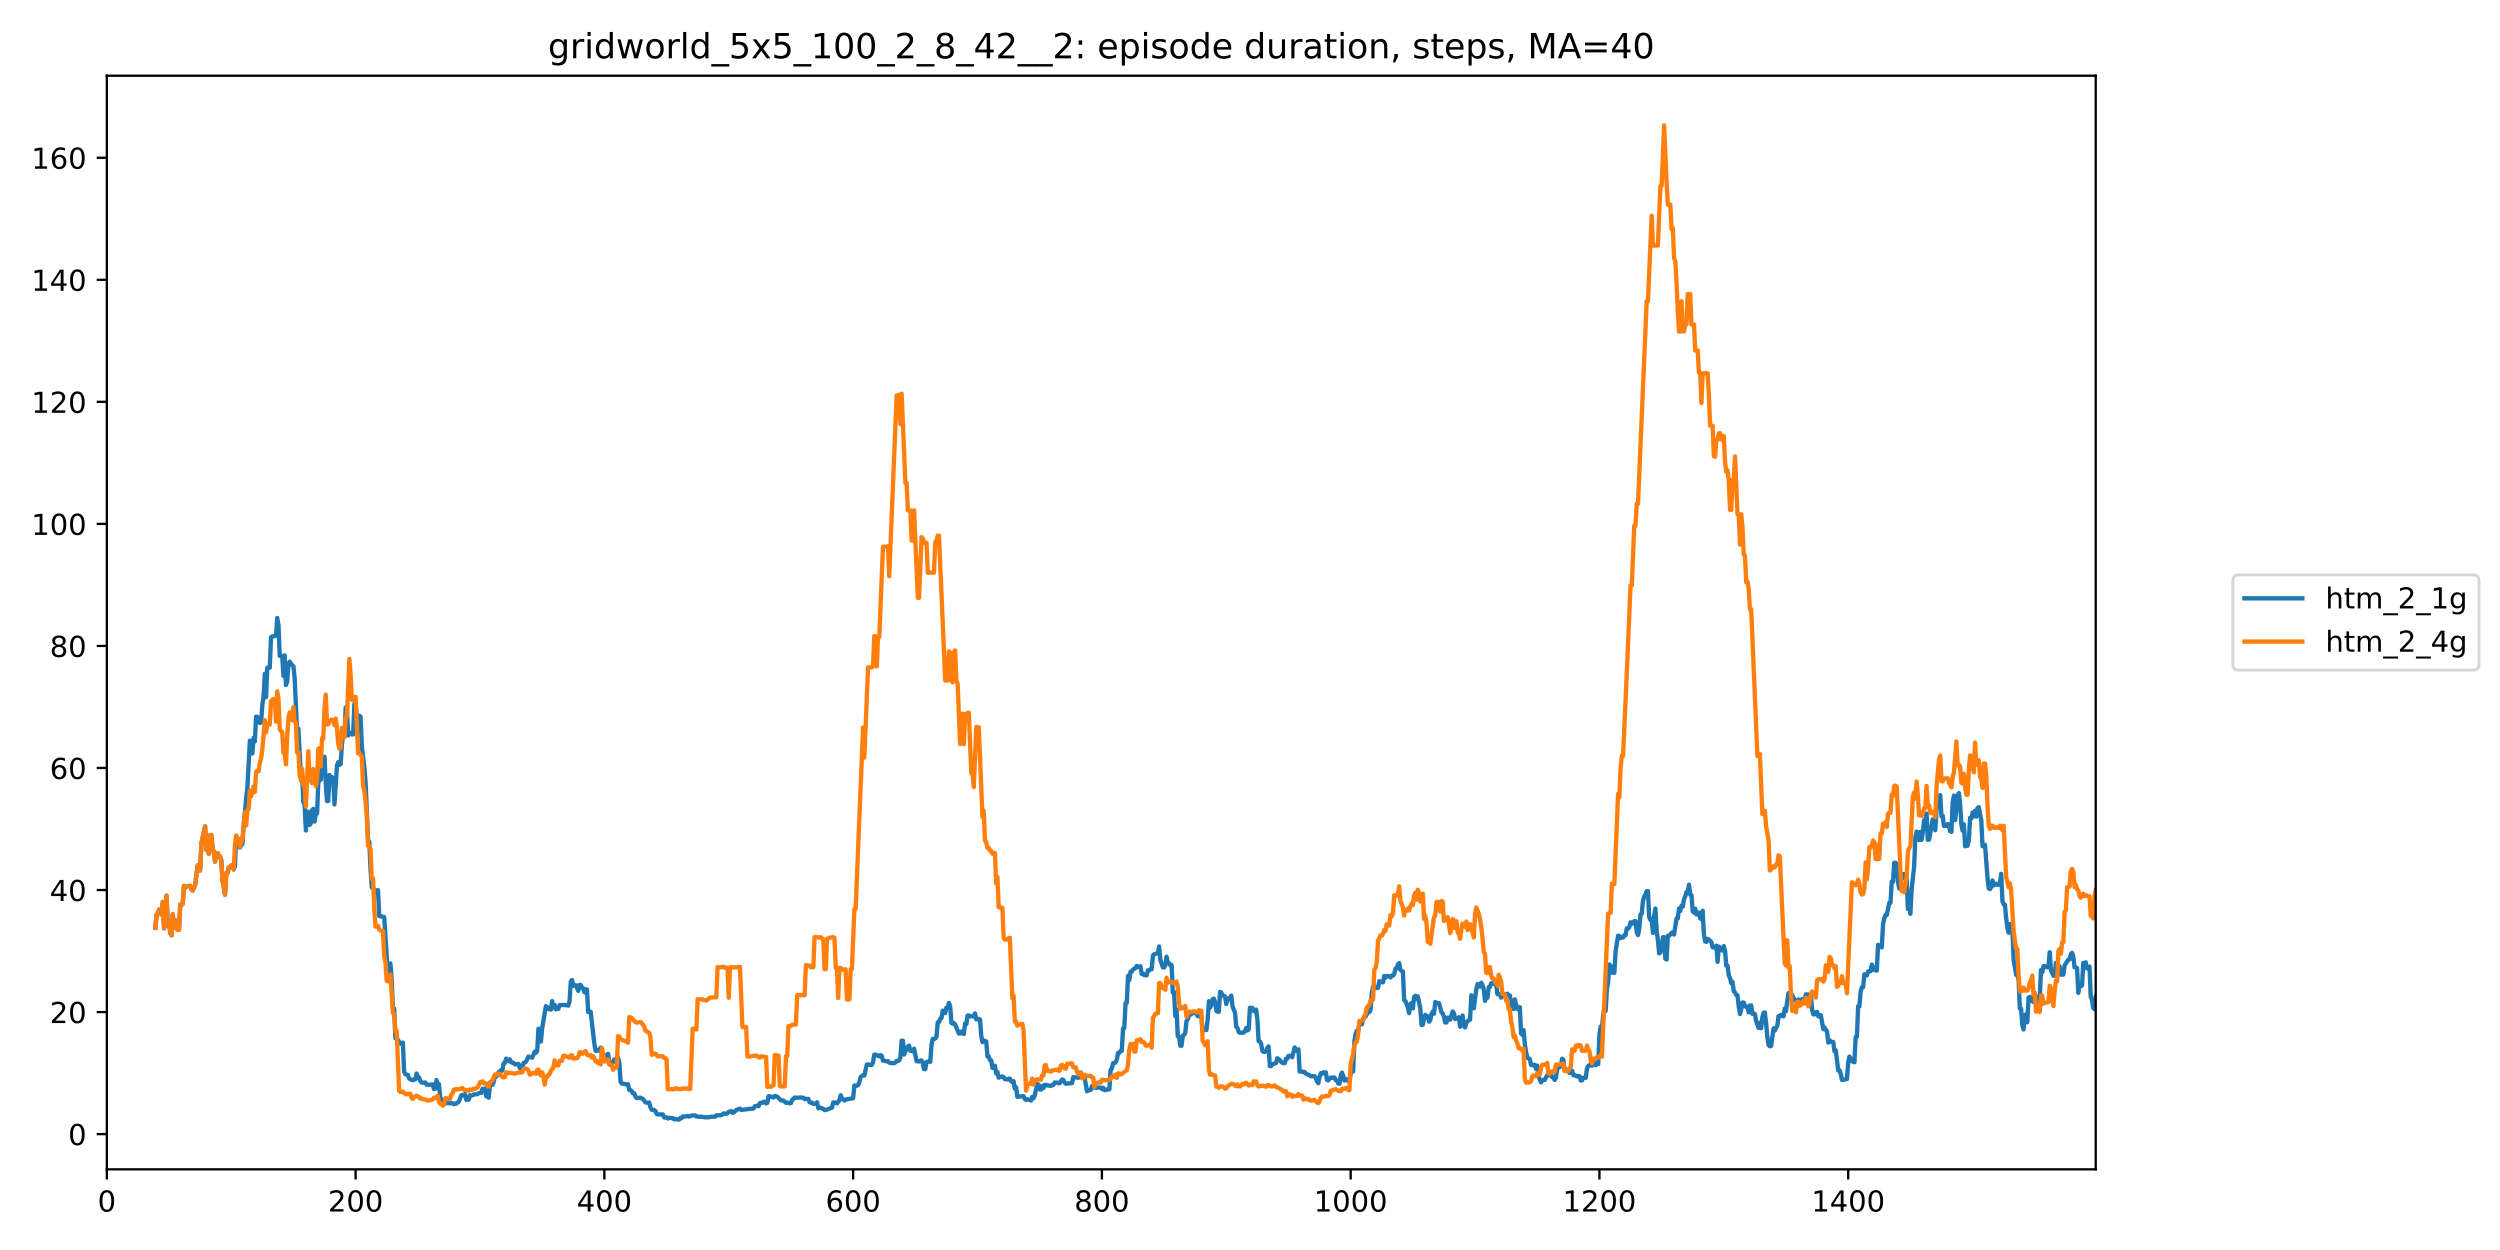 <?xml version="1.0" encoding="utf-8" standalone="no"?>
<!DOCTYPE svg PUBLIC "-//W3C//DTD SVG 1.1//EN"
  "http://www.w3.org/Graphics/SVG/1.1/DTD/svg11.dtd">
<!-- Created with matplotlib (https://matplotlib.org/) -->
<svg height="432pt" version="1.1" viewBox="0 0 864 432" width="864pt" xmlns="http://www.w3.org/2000/svg" xmlns:xlink="http://www.w3.org/1999/xlink">
 <defs>
  <style type="text/css">
*{stroke-linecap:butt;stroke-linejoin:round;}
  </style>
 </defs>
 <g id="figure_1">
  <g id="patch_1">
   <path d="M 0 432 
L 864 432 
L 864 0 
L 0 0 
z
" style="fill:#ffffff;"/>
  </g>
  <g id="axes_1">
   <g id="patch_2">
    <path d="M 36.925 404.12 
L 724.28 404.12 
L 724.28 26.16 
L 36.925 26.16 
z
" style="fill:#ffffff;"/>
   </g>
   <g id="matplotlib.axis_1">
    <g id="xtick_1">
     <g id="line2d_1">
      <defs>
       <path d="M 0 0 
L 0 3.5 
" id="m31843e90d5" style="stroke:#000000;stroke-width:0.8;"/>
      </defs>
      <g>
       <use style="stroke:#000000;stroke-width:0.8;" x="36.925" xlink:href="#m31843e90d5" y="404.12"/>
      </g>
     </g>
     <g id="text_1">
      <!-- 0 -->
      <defs>
       <path d="M 31.781 66.406 
Q 24.172 66.406 20.328 58.906 
Q 16.5 51.422 16.5 36.375 
Q 16.5 21.391 20.328 13.891 
Q 24.172 6.391 31.781 6.391 
Q 39.453 6.391 43.281 13.891 
Q 47.125 21.391 47.125 36.375 
Q 47.125 51.422 43.281 58.906 
Q 39.453 66.406 31.781 66.406 
z
M 31.781 74.219 
Q 44.047 74.219 50.516 64.516 
Q 56.984 54.828 56.984 36.375 
Q 56.984 17.969 50.516 8.266 
Q 44.047 -1.422 31.781 -1.422 
Q 19.531 -1.422 13.062 8.266 
Q 6.594 17.969 6.594 36.375 
Q 6.594 54.828 13.062 64.516 
Q 19.531 74.219 31.781 74.219 
z
" id="DejaVuSans-48"/>
      </defs>
      <g transform="translate(33.744 418.718)scale(0.1 -0.1)">
       <use xlink:href="#DejaVuSans-48"/>
      </g>
     </g>
    </g>
    <g id="xtick_2">
     <g id="line2d_2">
      <g>
       <use style="stroke:#000000;stroke-width:0.8;" x="122.898" xlink:href="#m31843e90d5" y="404.12"/>
      </g>
     </g>
     <g id="text_2">
      <!-- 200 -->
      <defs>
       <path d="M 19.188 8.297 
L 53.609 8.297 
L 53.609 0 
L 7.328 0 
L 7.328 8.297 
Q 12.938 14.109 22.625 23.891 
Q 32.328 33.688 34.812 36.531 
Q 39.547 41.844 41.422 45.531 
Q 43.312 49.219 43.312 52.781 
Q 43.312 58.594 39.234 62.25 
Q 35.156 65.922 28.609 65.922 
Q 23.969 65.922 18.812 64.312 
Q 13.672 62.703 7.812 59.422 
L 7.812 69.391 
Q 13.766 71.781 18.938 73 
Q 24.125 74.219 28.422 74.219 
Q 39.75 74.219 46.484 68.547 
Q 53.219 62.891 53.219 53.422 
Q 53.219 48.922 51.531 44.891 
Q 49.859 40.875 45.406 35.406 
Q 44.188 33.984 37.641 27.219 
Q 31.109 20.453 19.188 8.297 
z
" id="DejaVuSans-50"/>
      </defs>
      <g transform="translate(113.354 418.718)scale(0.1 -0.1)">
       <use xlink:href="#DejaVuSans-50"/>
       <use x="63.623" xlink:href="#DejaVuSans-48"/>
       <use x="127.246" xlink:href="#DejaVuSans-48"/>
      </g>
     </g>
    </g>
    <g id="xtick_3">
     <g id="line2d_3">
      <g>
       <use style="stroke:#000000;stroke-width:0.8;" x="208.871" xlink:href="#m31843e90d5" y="404.12"/>
      </g>
     </g>
     <g id="text_3">
      <!-- 400 -->
      <defs>
       <path d="M 37.797 64.312 
L 12.891 25.391 
L 37.797 25.391 
z
M 35.203 72.906 
L 47.609 72.906 
L 47.609 25.391 
L 58.016 25.391 
L 58.016 17.188 
L 47.609 17.188 
L 47.609 0 
L 37.797 0 
L 37.797 17.188 
L 4.891 17.188 
L 4.891 26.703 
z
" id="DejaVuSans-52"/>
      </defs>
      <g transform="translate(199.327 418.718)scale(0.1 -0.1)">
       <use xlink:href="#DejaVuSans-52"/>
       <use x="63.623" xlink:href="#DejaVuSans-48"/>
       <use x="127.246" xlink:href="#DejaVuSans-48"/>
      </g>
     </g>
    </g>
    <g id="xtick_4">
     <g id="line2d_4">
      <g>
       <use style="stroke:#000000;stroke-width:0.8;" x="294.844" xlink:href="#m31843e90d5" y="404.12"/>
      </g>
     </g>
     <g id="text_4">
      <!-- 600 -->
      <defs>
       <path d="M 33.016 40.375 
Q 26.375 40.375 22.484 35.828 
Q 18.609 31.297 18.609 23.391 
Q 18.609 15.531 22.484 10.953 
Q 26.375 6.391 33.016 6.391 
Q 39.656 6.391 43.531 10.953 
Q 47.406 15.531 47.406 23.391 
Q 47.406 31.297 43.531 35.828 
Q 39.656 40.375 33.016 40.375 
z
M 52.594 71.297 
L 52.594 62.312 
Q 48.875 64.062 45.094 64.984 
Q 41.312 65.922 37.594 65.922 
Q 27.828 65.922 22.672 59.328 
Q 17.531 52.734 16.797 39.406 
Q 19.672 43.656 24.016 45.922 
Q 28.375 48.188 33.594 48.188 
Q 44.578 48.188 50.953 41.516 
Q 57.328 34.859 57.328 23.391 
Q 57.328 12.156 50.688 5.359 
Q 44.047 -1.422 33.016 -1.422 
Q 20.359 -1.422 13.672 8.266 
Q 6.984 17.969 6.984 36.375 
Q 6.984 53.656 15.188 63.938 
Q 23.391 74.219 37.203 74.219 
Q 40.922 74.219 44.703 73.484 
Q 48.484 72.75 52.594 71.297 
z
" id="DejaVuSans-54"/>
      </defs>
      <g transform="translate(285.301 418.718)scale(0.1 -0.1)">
       <use xlink:href="#DejaVuSans-54"/>
       <use x="63.623" xlink:href="#DejaVuSans-48"/>
       <use x="127.246" xlink:href="#DejaVuSans-48"/>
      </g>
     </g>
    </g>
    <g id="xtick_5">
     <g id="line2d_5">
      <g>
       <use style="stroke:#000000;stroke-width:0.8;" x="380.817" xlink:href="#m31843e90d5" y="404.12"/>
      </g>
     </g>
     <g id="text_5">
      <!-- 800 -->
      <defs>
       <path d="M 31.781 34.625 
Q 24.75 34.625 20.719 30.859 
Q 16.703 27.094 16.703 20.516 
Q 16.703 13.922 20.719 10.156 
Q 24.75 6.391 31.781 6.391 
Q 38.812 6.391 42.859 10.172 
Q 46.922 13.969 46.922 20.516 
Q 46.922 27.094 42.891 30.859 
Q 38.875 34.625 31.781 34.625 
z
M 21.922 38.812 
Q 15.578 40.375 12.031 44.719 
Q 8.5 49.078 8.5 55.328 
Q 8.5 64.062 14.719 69.141 
Q 20.953 74.219 31.781 74.219 
Q 42.672 74.219 48.875 69.141 
Q 55.078 64.062 55.078 55.328 
Q 55.078 49.078 51.531 44.719 
Q 48 40.375 41.703 38.812 
Q 48.828 37.156 52.797 32.312 
Q 56.781 27.484 56.781 20.516 
Q 56.781 9.906 50.312 4.234 
Q 43.844 -1.422 31.781 -1.422 
Q 19.734 -1.422 13.25 4.234 
Q 6.781 9.906 6.781 20.516 
Q 6.781 27.484 10.781 32.312 
Q 14.797 37.156 21.922 38.812 
z
M 18.312 54.391 
Q 18.312 48.734 21.844 45.562 
Q 25.391 42.391 31.781 42.391 
Q 38.141 42.391 41.719 45.562 
Q 45.312 48.734 45.312 54.391 
Q 45.312 60.062 41.719 63.234 
Q 38.141 66.406 31.781 66.406 
Q 25.391 66.406 21.844 63.234 
Q 18.312 60.062 18.312 54.391 
z
" id="DejaVuSans-56"/>
      </defs>
      <g transform="translate(371.274 418.718)scale(0.1 -0.1)">
       <use xlink:href="#DejaVuSans-56"/>
       <use x="63.623" xlink:href="#DejaVuSans-48"/>
       <use x="127.246" xlink:href="#DejaVuSans-48"/>
      </g>
     </g>
    </g>
    <g id="xtick_6">
     <g id="line2d_6">
      <g>
       <use style="stroke:#000000;stroke-width:0.8;" x="466.791" xlink:href="#m31843e90d5" y="404.12"/>
      </g>
     </g>
     <g id="text_6">
      <!-- 1000 -->
      <defs>
       <path d="M 12.406 8.297 
L 28.516 8.297 
L 28.516 63.922 
L 10.984 60.406 
L 10.984 69.391 
L 28.422 72.906 
L 38.281 72.906 
L 38.281 8.297 
L 54.391 8.297 
L 54.391 0 
L 12.406 0 
z
" id="DejaVuSans-49"/>
      </defs>
      <g transform="translate(454.066 418.718)scale(0.1 -0.1)">
       <use xlink:href="#DejaVuSans-49"/>
       <use x="63.623" xlink:href="#DejaVuSans-48"/>
       <use x="127.246" xlink:href="#DejaVuSans-48"/>
       <use x="190.869" xlink:href="#DejaVuSans-48"/>
      </g>
     </g>
    </g>
    <g id="xtick_7">
     <g id="line2d_7">
      <g>
       <use style="stroke:#000000;stroke-width:0.8;" x="552.764" xlink:href="#m31843e90d5" y="404.12"/>
      </g>
     </g>
     <g id="text_7">
      <!-- 1200 -->
      <g transform="translate(540.039 418.718)scale(0.1 -0.1)">
       <use xlink:href="#DejaVuSans-49"/>
       <use x="63.623" xlink:href="#DejaVuSans-50"/>
       <use x="127.246" xlink:href="#DejaVuSans-48"/>
       <use x="190.869" xlink:href="#DejaVuSans-48"/>
      </g>
     </g>
    </g>
    <g id="xtick_8">
     <g id="line2d_8">
      <g>
       <use style="stroke:#000000;stroke-width:0.8;" x="638.737" xlink:href="#m31843e90d5" y="404.12"/>
      </g>
     </g>
     <g id="text_8">
      <!-- 1400 -->
      <g transform="translate(626.012 418.718)scale(0.1 -0.1)">
       <use xlink:href="#DejaVuSans-49"/>
       <use x="63.623" xlink:href="#DejaVuSans-52"/>
       <use x="127.246" xlink:href="#DejaVuSans-48"/>
       <use x="190.869" xlink:href="#DejaVuSans-48"/>
      </g>
     </g>
    </g>
   </g>
   <g id="matplotlib.axis_2">
    <g id="ytick_1">
     <g id="line2d_9">
      <defs>
       <path d="M 0 0 
L -3.5 0 
" id="m4f1286b4c9" style="stroke:#000000;stroke-width:0.8;"/>
      </defs>
      <g>
       <use style="stroke:#000000;stroke-width:0.8;" x="36.925" xlink:href="#m4f1286b4c9" y="391.949"/>
      </g>
     </g>
     <g id="text_9">
      <!-- 0 -->
      <g transform="translate(23.562 395.748)scale(0.1 -0.1)">
       <use xlink:href="#DejaVuSans-48"/>
      </g>
     </g>
    </g>
    <g id="ytick_2">
     <g id="line2d_10">
      <g>
       <use style="stroke:#000000;stroke-width:0.8;" x="36.925" xlink:href="#m4f1286b4c9" y="349.77"/>
      </g>
     </g>
     <g id="text_10">
      <!-- 20 -->
      <g transform="translate(17.2 353.569)scale(0.1 -0.1)">
       <use xlink:href="#DejaVuSans-50"/>
       <use x="63.623" xlink:href="#DejaVuSans-48"/>
      </g>
     </g>
    </g>
    <g id="ytick_3">
     <g id="line2d_11">
      <g>
       <use style="stroke:#000000;stroke-width:0.8;" x="36.925" xlink:href="#m4f1286b4c9" y="307.591"/>
      </g>
     </g>
     <g id="text_11">
      <!-- 40 -->
      <g transform="translate(17.2 311.39)scale(0.1 -0.1)">
       <use xlink:href="#DejaVuSans-52"/>
       <use x="63.623" xlink:href="#DejaVuSans-48"/>
      </g>
     </g>
    </g>
    <g id="ytick_4">
     <g id="line2d_12">
      <g>
       <use style="stroke:#000000;stroke-width:0.8;" x="36.925" xlink:href="#m4f1286b4c9" y="265.412"/>
      </g>
     </g>
     <g id="text_12">
      <!-- 60 -->
      <g transform="translate(17.2 269.211)scale(0.1 -0.1)">
       <use xlink:href="#DejaVuSans-54"/>
       <use x="63.623" xlink:href="#DejaVuSans-48"/>
      </g>
     </g>
    </g>
    <g id="ytick_5">
     <g id="line2d_13">
      <g>
       <use style="stroke:#000000;stroke-width:0.8;" x="36.925" xlink:href="#m4f1286b4c9" y="223.233"/>
      </g>
     </g>
     <g id="text_13">
      <!-- 80 -->
      <g transform="translate(17.2 227.032)scale(0.1 -0.1)">
       <use xlink:href="#DejaVuSans-56"/>
       <use x="63.623" xlink:href="#DejaVuSans-48"/>
      </g>
     </g>
    </g>
    <g id="ytick_6">
     <g id="line2d_14">
      <g>
       <use style="stroke:#000000;stroke-width:0.8;" x="36.925" xlink:href="#m4f1286b4c9" y="181.054"/>
      </g>
     </g>
     <g id="text_14">
      <!-- 100 -->
      <g transform="translate(10.838 184.853)scale(0.1 -0.1)">
       <use xlink:href="#DejaVuSans-49"/>
       <use x="63.623" xlink:href="#DejaVuSans-48"/>
       <use x="127.246" xlink:href="#DejaVuSans-48"/>
      </g>
     </g>
    </g>
    <g id="ytick_7">
     <g id="line2d_15">
      <g>
       <use style="stroke:#000000;stroke-width:0.8;" x="36.925" xlink:href="#m4f1286b4c9" y="138.875"/>
      </g>
     </g>
     <g id="text_15">
      <!-- 120 -->
      <g transform="translate(10.838 142.674)scale(0.1 -0.1)">
       <use xlink:href="#DejaVuSans-49"/>
       <use x="63.623" xlink:href="#DejaVuSans-50"/>
       <use x="127.246" xlink:href="#DejaVuSans-48"/>
      </g>
     </g>
    </g>
    <g id="ytick_8">
     <g id="line2d_16">
      <g>
       <use style="stroke:#000000;stroke-width:0.8;" x="36.925" xlink:href="#m4f1286b4c9" y="96.696"/>
      </g>
     </g>
     <g id="text_16">
      <!-- 140 -->
      <g transform="translate(10.838 100.496)scale(0.1 -0.1)">
       <use xlink:href="#DejaVuSans-49"/>
       <use x="63.623" xlink:href="#DejaVuSans-52"/>
       <use x="127.246" xlink:href="#DejaVuSans-48"/>
      </g>
     </g>
    </g>
    <g id="ytick_9">
     <g id="line2d_17">
      <g>
       <use style="stroke:#000000;stroke-width:0.8;" x="36.925" xlink:href="#m4f1286b4c9" y="54.517"/>
      </g>
     </g>
     <g id="text_17">
      <!-- 160 -->
      <g transform="translate(10.838 58.317)scale(0.1 -0.1)">
       <use xlink:href="#DejaVuSans-49"/>
       <use x="63.623" xlink:href="#DejaVuSans-54"/>
       <use x="127.246" xlink:href="#DejaVuSans-48"/>
      </g>
     </g>
    </g>
   </g>
   <g id="line2d_18">
    <path clip-path="url(#peefc0c668c)" d="M 53.69 320.666 
L 54.12 316.079 
L 54.549 315.869 
L 54.979 314.34 
L 55.839 316.079 
L 56.269 311.703 
L 56.699 320.825 
L 57.129 317.345 
L 57.559 309.542 
L 57.988 320.034 
L 58.418 318.979 
L 58.848 322.459 
L 59.278 323.25 
L 59.708 315.974 
L 60.138 320.666 
L 60.568 317.977 
L 60.997 320.877 
L 61.427 321.299 
L 61.857 321.352 
L 62.287 312.652 
L 62.717 312.705 
L 63.147 312.441 
L 63.577 306.167 
L 64.007 306.747 
L 64.436 306.273 
L 65.726 306.167 
L 66.156 307.38 
L 66.586 307.749 
L 67.445 305.798 
L 68.305 299.102 
L 69.165 300.842 
L 69.595 291.563 
L 70.884 285.605 
L 71.314 293.672 
L 71.744 293.777 
L 72.174 295.043 
L 72.604 288.61 
L 73.034 288.61 
L 73.464 293.092 
L 73.893 294.463 
L 74.323 297.784 
L 74.753 295.095 
L 75.183 294.832 
L 75.613 295.886 
L 76.043 295.939 
L 76.473 297.257 
L 76.902 304.427 
L 77.332 306.536 
L 77.762 309.225 
L 78.192 301.844 
L 78.622 301.791 
L 79.052 299.788 
L 79.482 299.788 
L 79.912 299.102 
L 80.341 298.997 
L 80.771 300.526 
L 81.201 299.261 
L 81.631 289.243 
L 82.061 290.403 
L 82.491 290.403 
L 82.921 292.881 
L 83.35 292.143 
L 83.78 291.721 
L 84.21 285.236 
L 84.64 281.124 
L 85.07 275.746 
L 85.5 272.108 
L 86.36 255.974 
L 87.219 260.403 
L 87.649 254.973 
L 88.079 256.238 
L 88.509 247.697 
L 88.939 247.75 
L 89.369 248.013 
L 89.798 249.859 
L 90.228 249.7 
L 90.658 243.637 
L 91.088 240.79 
L 91.518 232.829 
L 91.948 240.948 
L 92.378 230.72 
L 93.237 230.72 
L 93.667 220.281 
L 94.097 219.911 
L 94.957 219.859 
L 95.387 219.437 
L 95.817 213.585 
L 96.246 216.168 
L 96.676 226.66 
L 97.106 226.555 
L 97.536 226.924 
L 97.966 233.62 
L 98.396 226.502 
L 98.826 236.73 
L 99.256 235.57 
L 99.685 229.665 
L 100.115 228.664 
L 100.975 229.876 
L 101.405 230.245 
L 101.835 234.41 
L 102.694 253.338 
L 103.124 251.862 
L 103.984 267.89 
L 104.414 268.154 
L 104.844 277.275 
L 105.274 278.118 
L 105.703 287.029 
L 106.133 280.544 
L 106.563 280.544 
L 106.993 285.131 
L 107.423 284.498 
L 107.853 280.122 
L 108.283 279.542 
L 108.713 283.918 
L 109.142 281.124 
L 109.572 281.124 
L 110.002 270.632 
L 110.432 269.472 
L 110.862 269.472 
L 111.292 262.934 
L 111.722 262.987 
L 112.151 261.563 
L 112.581 271.053 
L 113.011 276.853 
L 113.441 276.8 
L 113.871 267.837 
L 114.301 268.628 
L 114.731 268.575 
L 115.161 269.366 
L 115.59 278.013 
L 116.45 264.621 
L 116.88 263.408 
L 117.31 264.305 
L 117.74 264.094 
L 118.17 257.293 
L 118.599 253.918 
L 119.029 254.762 
L 119.459 244.533 
L 119.889 244.586 
L 120.319 254.182 
L 120.749 253.496 
L 121.179 253.233 
L 121.609 253.813 
L 122.038 253.813 
L 122.468 243.321 
L 122.898 242.53 
L 123.328 248.962 
L 123.758 248.804 
L 124.188 247.328 
L 124.618 247.75 
L 125.047 258.083 
L 125.907 265.096 
L 126.337 270.263 
L 127.197 290.192 
L 127.627 291.036 
L 128.056 300.315 
L 128.486 306.695 
L 128.916 306.589 
L 129.346 308.013 
L 129.776 308.329 
L 130.206 307.696 
L 130.636 307.644 
L 131.066 316.607 
L 131.925 316.712 
L 132.355 316.923 
L 132.785 316.923 
L 134.075 337.274 
L 134.504 337.116 
L 134.934 332.951 
L 135.364 338.54 
L 135.794 348.504 
L 136.224 348.61 
L 136.654 358.786 
L 137.084 358.733 
L 138.373 360.684 
L 138.803 360.684 
L 139.233 360.315 
L 139.663 370.385 
L 140.093 371.228 
L 140.952 371.492 
L 141.382 372.705 
L 141.812 373.021 
L 142.672 373.337 
L 143.102 373.074 
L 143.532 373.021 
L 143.962 371.017 
L 144.391 372.072 
L 144.821 372.336 
L 145.251 373.548 
L 145.681 374.075 
L 146.111 374.181 
L 146.971 374.128 
L 147.4 374.814 
L 148.26 374.919 
L 149.55 374.761 
L 149.98 376.343 
L 150.41 376.29 
L 150.839 373.285 
L 151.269 374.55 
L 151.699 374.708 
L 152.129 379.137 
L 152.559 380.297 
L 152.989 380.824 
L 153.419 380.771 
L 153.848 381.035 
L 154.278 381.035 
L 154.708 381.299 
L 155.568 381.299 
L 155.998 381.14 
L 156.857 381.615 
L 157.287 381.351 
L 157.717 381.404 
L 158.577 380.719 
L 159.437 378.557 
L 159.867 378.399 
L 160.296 378.61 
L 160.726 378.082 
L 161.156 380.086 
L 161.586 379.98 
L 162.016 380.033 
L 162.446 378.504 
L 162.876 378.61 
L 163.305 378.557 
L 163.735 378.241 
L 165.025 378.135 
L 165.455 377.819 
L 165.885 377.661 
L 166.315 377.713 
L 166.744 376.29 
L 167.174 376.448 
L 167.604 376.184 
L 168.034 378.873 
L 168.464 379.031 
L 168.894 379.348 
L 169.324 374.972 
L 170.183 374.919 
L 170.613 373.97 
L 171.043 371.966 
L 171.473 372.019 
L 171.903 371.545 
L 172.333 370.49 
L 172.763 370.49 
L 173.192 369.805 
L 173.622 370.016 
L 174.052 367.485 
L 174.482 367.38 
L 174.912 365.851 
L 175.772 366.694 
L 176.201 366.114 
L 176.631 367.116 
L 177.491 367.327 
L 177.921 367.854 
L 179.21 367.696 
L 179.64 369.119 
L 180.5 369.067 
L 180.93 367.38 
L 181.36 367.221 
L 181.79 366.905 
L 182.649 365.112 
L 183.079 365.429 
L 183.509 365.376 
L 183.939 365.534 
L 184.799 363.478 
L 185.229 363.847 
L 185.658 363.214 
L 186.088 355.517 
L 186.518 359.893 
L 186.948 359.945 
L 187.378 355.253 
L 188.668 347.714 
L 189.097 348.083 
L 189.527 348.715 
L 189.957 348.715 
L 190.387 348.926 
L 190.817 345.974 
L 191.247 348.188 
L 191.677 347.292 
L 192.106 348.821 
L 192.536 348.61 
L 192.966 348.663 
L 193.396 347.345 
L 195.545 347.345 
L 196.405 347.555 
L 196.835 345.974 
L 197.265 339.225 
L 197.695 338.698 
L 198.125 340.701 
L 198.554 340.49 
L 198.984 340.49 
L 199.844 342.441 
L 200.274 340.385 
L 200.704 340.438 
L 201.134 341.281 
L 201.564 341.598 
L 201.993 342.968 
L 202.423 341.861 
L 202.853 341.967 
L 203.283 349.77 
L 204.143 349.664 
L 205.002 357.309 
L 205.432 360.842 
L 205.862 363.214 
L 206.292 362.793 
L 206.722 363.109 
L 207.152 363.056 
L 207.582 362.054 
L 208.011 364.163 
L 208.441 364.374 
L 208.871 365.64 
L 209.301 365.218 
L 209.731 364.48 
L 210.161 364.216 
L 210.591 367.274 
L 211.88 367.221 
L 212.31 366.167 
L 213.17 366.061 
L 213.6 365.587 
L 214.03 367.169 
L 214.459 373.865 
L 214.889 374.444 
L 216.179 374.655 
L 216.609 374.866 
L 217.039 374.708 
L 217.469 376.712 
L 217.898 376.712 
L 218.328 377.081 
L 218.758 377.872 
L 219.188 377.872 
L 219.618 378.979 
L 220.048 379.506 
L 221.337 379.348 
L 221.767 379.664 
L 222.197 379.77 
L 223.057 380.982 
L 223.917 381.14 
L 224.346 381.035 
L 224.776 382.669 
L 225.206 383.513 
L 225.636 383.671 
L 226.066 383.618 
L 226.496 383.935 
L 226.926 384.937 
L 227.355 385.147 
L 228.215 385.147 
L 229.075 385.147 
L 229.505 386.149 
L 229.935 386.255 
L 230.364 386.149 
L 230.794 386.571 
L 231.224 386.307 
L 232.084 386.413 
L 232.514 386.413 
L 232.944 386.835 
L 233.803 386.729 
L 234.233 386.94 
L 234.663 386.94 
L 235.093 386.413 
L 235.523 386.465 
L 235.953 385.833 
L 236.812 385.886 
L 237.672 385.675 
L 238.102 385.886 
L 238.532 385.78 
L 238.962 385.516 
L 240.251 385.464 
L 240.681 385.833 
L 241.111 385.833 
L 241.541 385.991 
L 242.401 385.938 
L 243.69 386.149 
L 244.98 386.096 
L 245.84 385.938 
L 247.129 385.938 
L 247.559 385.464 
L 249.279 385.411 
L 250.138 384.778 
L 250.568 384.989 
L 251.428 384.778 
L 251.858 384.198 
L 252.288 384.198 
L 252.718 383.987 
L 253.147 384.567 
L 253.577 384.515 
L 254.437 383.618 
L 255.727 383.144 
L 256.156 383.566 
L 260.455 383.091 
L 260.885 382.3 
L 261.745 382.142 
L 262.175 382.3 
L 262.604 381.246 
L 263.034 381.088 
L 263.464 381.14 
L 263.894 380.771 
L 264.324 380.771 
L 264.754 381.351 
L 265.184 381.14 
L 265.613 378.873 
L 266.043 378.873 
L 267.333 379.295 
L 267.763 378.768 
L 268.623 379.031 
L 269.912 380.297 
L 270.772 380.35 
L 271.632 381.14 
L 272.061 381.035 
L 272.921 381.299 
L 273.351 381.193 
L 273.781 380.086 
L 274.211 379.77 
L 274.641 379.295 
L 275.071 379.401 
L 276.79 379.295 
L 277.65 379.401 
L 278.08 379.875 
L 278.509 379.717 
L 278.939 379.822 
L 279.369 379.77 
L 279.799 380.93 
L 280.229 381.14 
L 280.659 381.088 
L 281.089 381.509 
L 281.948 381.457 
L 282.378 380.93 
L 282.808 383.038 
L 283.238 382.828 
L 283.668 382.828 
L 284.098 383.091 
L 284.528 383.197 
L 284.957 383.618 
L 285.387 383.618 
L 286.247 383.302 
L 287.537 382.828 
L 287.966 380.982 
L 288.396 381.088 
L 288.826 381.035 
L 289.256 381.351 
L 289.686 380.719 
L 290.116 380.297 
L 290.546 378.504 
L 290.976 379.664 
L 291.405 379.928 
L 291.835 380.35 
L 292.265 379.98 
L 294.844 379.559 
L 295.274 375.13 
L 296.134 375.235 
L 296.564 375.024 
L 296.994 374.023 
L 297.424 372.23 
L 298.283 371.597 
L 298.713 371.703 
L 299.573 367.907 
L 300.003 367.854 
L 300.433 368.012 
L 301.292 368.012 
L 301.722 367.063 
L 302.152 364.48 
L 302.582 364.48 
L 303.872 365.06 
L 304.301 364.638 
L 304.731 364.902 
L 305.161 366.589 
L 305.591 366.536 
L 306.451 366.852 
L 306.881 366.747 
L 307.31 367.221 
L 307.74 367.38 
L 309.03 367.432 
L 309.46 367.169 
L 309.89 366.641 
L 310.319 366.694 
L 310.749 366.431 
L 311.179 365.481 
L 311.609 359.629 
L 312.039 359.682 
L 312.469 364.427 
L 313.329 362.318 
L 313.758 361.685 
L 314.188 361.369 
L 314.618 363.162 
L 315.048 363.162 
L 315.478 363.32 
L 315.908 362.424 
L 316.767 366.747 
L 317.627 366.852 
L 318.057 366.536 
L 318.487 366.483 
L 318.917 367.432 
L 319.347 369.488 
L 319.777 369.488 
L 320.206 367.01 
L 320.636 366.958 
L 321.066 366.747 
L 321.496 366.958 
L 321.926 361.105 
L 322.356 359.049 
L 322.786 359.102 
L 323.215 358.891 
L 323.645 358.311 
L 324.075 353.355 
L 324.505 353.25 
L 324.935 352.037 
L 325.365 351.879 
L 325.795 349.295 
L 326.225 349.401 
L 326.654 350.139 
L 327.084 348.241 
L 327.514 348.241 
L 327.944 346.606 
L 328.374 347.714 
L 328.804 353.513 
L 329.234 353.777 
L 329.663 353.566 
L 330.093 354.093 
L 331.383 357.151 
L 331.813 357.204 
L 332.243 356.518 
L 332.672 356.466 
L 333.102 357.362 
L 333.532 353.724 
L 333.962 353.935 
L 334.392 350.982 
L 334.822 350.93 
L 335.252 351.246 
L 336.541 351.246 
L 336.971 350.244 
L 337.401 352.301 
L 338.261 352.142 
L 338.691 352.301 
L 339.12 357.995 
L 339.55 360.156 
L 339.98 359.576 
L 340.84 359.893 
L 341.27 365.112 
L 341.7 365.06 
L 342.13 366.325 
L 342.559 366.483 
L 342.989 369.067 
L 343.419 368.329 
L 343.849 368.329 
L 344.279 370.965 
L 344.709 370.49 
L 345.139 372.441 
L 345.568 372.177 
L 345.998 372.23 
L 346.428 372.019 
L 346.858 372.23 
L 347.288 372.968 
L 348.148 373.074 
L 348.578 372.81 
L 349.007 372.757 
L 349.437 373.706 
L 349.867 373.917 
L 350.297 373.654 
L 350.727 376.237 
L 351.157 375.763 
L 351.587 379.084 
L 352.876 378.873 
L 353.306 378.926 
L 353.736 378.821 
L 354.166 379.77 
L 354.596 380.139 
L 355.026 379.875 
L 356.315 380.35 
L 356.745 379.084 
L 357.175 379.559 
L 357.605 378.557 
L 358.464 374.655 
L 358.894 374.814 
L 359.324 376.501 
L 359.754 376.553 
L 360.184 375.288 
L 360.614 376.026 
L 361.044 374.919 
L 361.473 374.919 
L 361.903 375.13 
L 362.333 375.13 
L 363.193 375.341 
L 363.623 374.972 
L 364.053 374.972 
L 364.483 374.128 
L 365.342 374.128 
L 365.772 374.392 
L 366.202 374.392 
L 367.062 373.074 
L 367.492 373.232 
L 367.921 374.075 
L 368.351 374.55 
L 369.211 374.392 
L 369.641 374.444 
L 370.501 374.339 
L 370.931 372.283 
L 372.22 372.388 
L 372.65 372.494 
L 373.08 370.754 
L 373.51 370.648 
L 373.94 371.914 
L 374.369 371.966 
L 374.799 372.23 
L 375.659 377.133 
L 376.519 376.712 
L 376.949 376.659 
L 377.379 375.341 
L 377.808 375.341 
L 378.238 375.921 
L 378.668 375.815 
L 379.098 375.973 
L 379.528 375.815 
L 380.388 375.868 
L 380.817 376.395 
L 381.247 375.921 
L 381.677 376.712 
L 382.107 376.764 
L 382.537 376.501 
L 383.397 376.501 
L 383.826 369.858 
L 384.256 369.225 
L 384.686 367.432 
L 385.116 367.485 
L 385.546 367.116 
L 385.976 366.22 
L 386.406 363.9 
L 386.836 363.847 
L 387.265 363.214 
L 387.695 363.162 
L 388.125 355.411 
L 388.555 355.306 
L 388.985 346.712 
L 389.415 346.606 
L 389.845 337.274 
L 390.274 338.751 
L 390.704 335.798 
L 391.134 335.798 
L 391.564 335.06 
L 392.424 334.585 
L 392.854 333.847 
L 393.713 334.269 
L 394.143 333.953 
L 394.573 336.589 
L 395.003 336.483 
L 395.433 337.011 
L 396.293 337.063 
L 396.722 335.376 
L 397.152 335.376 
L 397.582 334.954 
L 398.012 334.954 
L 398.442 330.315 
L 398.872 329.788 
L 399.302 329.735 
L 399.732 329.471 
L 400.161 329.471 
L 400.591 327.099 
L 401.021 331.738 
L 401.881 334.322 
L 402.311 334.375 
L 402.741 333.531 
L 403.17 330.631 
L 403.6 332.898 
L 404.03 332.898 
L 404.46 333.636 
L 404.89 333.478 
L 405.32 343.021 
L 405.75 342.81 
L 406.18 351.193 
L 406.609 348.821 
L 407.039 358.153 
L 407.469 358.311 
L 407.899 361.369 
L 408.329 361.422 
L 408.759 357.995 
L 409.189 357.626 
L 409.618 357.046 
L 410.048 352.881 
L 410.478 352.248 
L 410.908 350.772 
L 411.338 350.719 
L 412.198 350.139 
L 413.057 350.086 
L 413.487 350.139 
L 413.917 351.193 
L 414.347 351.141 
L 414.777 351.299 
L 415.207 351.299 
L 415.637 356.413 
L 416.066 355.675 
L 416.496 355.622 
L 416.926 355.991 
L 417.356 352.459 
L 417.786 346.026 
L 418.216 348.241 
L 418.646 347.186 
L 419.075 345.341 
L 419.505 345.13 
L 419.935 346.343 
L 420.365 349.348 
L 420.795 349.612 
L 421.225 349.664 
L 421.655 342.81 
L 422.085 343.021 
L 422.514 343.918 
L 422.944 344.234 
L 423.374 344.392 
L 423.804 346.975 
L 424.234 345.552 
L 424.664 345.025 
L 425.094 344.761 
L 425.523 344.076 
L 425.953 347.766 
L 426.383 348.979 
L 426.813 349.823 
L 427.243 354.779 
L 427.673 355.306 
L 428.103 356.677 
L 428.533 356.94 
L 429.822 356.835 
L 430.252 356.413 
L 430.682 355.306 
L 431.112 356.097 
L 431.542 355.78 
L 431.971 348.294 
L 432.831 348.346 
L 433.261 349.401 
L 433.691 349.506 
L 434.121 348.926 
L 434.551 352.248 
L 434.98 359.84 
L 435.41 359.945 
L 435.84 360.684 
L 436.27 363.162 
L 436.7 363.531 
L 437.13 363.531 
L 437.56 363.267 
L 437.99 362.16 
L 438.419 361.633 
L 438.849 368.434 
L 439.279 368.434 
L 439.709 367.749 
L 440.139 367.749 
L 440.569 367.485 
L 440.999 367.38 
L 441.428 365.745 
L 442.288 366.325 
L 442.718 366.958 
L 443.148 367.274 
L 443.578 367.432 
L 444.008 367.432 
L 444.438 365.903 
L 444.867 365.851 
L 445.297 364.902 
L 446.157 364.849 
L 446.587 365.376 
L 447.447 362.002 
L 447.876 363.109 
L 448.306 363.109 
L 448.736 362.634 
L 449.166 370.332 
L 450.026 370.279 
L 450.456 370.543 
L 450.886 370.49 
L 451.315 371.07 
L 452.605 371.597 
L 453.035 371.966 
L 454.324 371.914 
L 454.754 372.705 
L 455.184 373.759 
L 455.614 374.339 
L 456.044 372.072 
L 456.474 370.912 
L 456.904 371.123 
L 457.333 370.596 
L 457.763 370.859 
L 458.193 370.596 
L 458.623 373.232 
L 459.053 373.39 
L 459.483 372.757 
L 459.913 372.441 
L 460.343 372.546 
L 460.772 372.388 
L 461.202 372.388 
L 461.632 373.285 
L 462.062 373.443 
L 462.492 374.444 
L 462.922 374.55 
L 463.352 371.703 
L 463.781 370.701 
L 464.211 371.756 
L 464.641 373.443 
L 465.071 373.021 
L 465.501 373.021 
L 465.931 373.654 
L 466.361 373.706 
L 466.791 371.017 
L 467.22 370.49 
L 467.65 370.279 
L 468.08 359.84 
L 468.51 357.204 
L 468.94 356.202 
L 469.37 356.202 
L 469.8 354.146 
L 470.229 353.988 
L 470.659 353.988 
L 471.089 352.142 
L 471.519 351.299 
L 471.949 351.352 
L 472.809 349.717 
L 473.239 349.77 
L 473.668 348.979 
L 474.098 343.179 
L 474.528 341.018 
L 474.958 340.912 
L 475.388 341.492 
L 476.248 341.387 
L 476.677 339.067 
L 477.107 339.383 
L 477.967 339.489 
L 478.397 337.274 
L 478.827 337.907 
L 479.257 337.327 
L 480.116 337.38 
L 480.546 337.802 
L 480.976 337.169 
L 481.406 337.169 
L 481.836 336.642 
L 482.266 334.744 
L 482.696 334.744 
L 483.125 333.215 
L 483.555 332.846 
L 483.985 335.113 
L 484.415 335.64 
L 484.845 335.745 
L 485.275 345.605 
L 485.705 345.974 
L 486.564 348.188 
L 486.994 350.139 
L 487.424 346.975 
L 487.854 346.659 
L 488.284 348.504 
L 488.714 344.55 
L 489.144 344.128 
L 489.573 345.13 
L 490.003 344.339 
L 490.863 348.61 
L 491.293 354.251 
L 491.723 354.146 
L 492.153 352.037 
L 492.582 350.719 
L 493.012 351.141 
L 493.442 351.246 
L 493.872 353.091 
L 494.302 352.617 
L 494.732 350.35 
L 495.162 349.612 
L 495.592 350.35 
L 496.021 346.29 
L 496.451 346.659 
L 497.311 346.659 
L 498.171 349.823 
L 498.601 350.244 
L 499.03 351.404 
L 499.46 353.355 
L 499.89 353.355 
L 500.32 351.668 
L 501.18 352.406 
L 502.04 349.559 
L 502.469 350.192 
L 502.899 352.195 
L 503.329 351.984 
L 503.759 352.037 
L 504.189 351.562 
L 504.619 354.831 
L 505.478 350.982 
L 505.908 354.62 
L 506.338 355.095 
L 506.768 353.46 
L 507.628 352.511 
L 508.058 352.406 
L 508.487 343.97 
L 509.347 348.452 
L 510.207 341.967 
L 510.637 340.069 
L 511.067 340.701 
L 511.497 340.965 
L 511.926 339.647 
L 512.356 340.385 
L 512.786 341.861 
L 513.216 345.921 
L 513.646 344.761 
L 514.076 344.814 
L 514.506 341.123 
L 514.935 341.07 
L 515.365 339.805 
L 516.225 339.752 
L 516.655 340.174 
L 517.085 340.174 
L 517.515 343.601 
L 518.374 343.548 
L 518.804 344.761 
L 519.234 344.287 
L 519.664 344.287 
L 520.094 343.759 
L 520.954 343.443 
L 521.383 343.97 
L 521.813 344.023 
L 522.243 346.554 
L 522.673 347.925 
L 523.103 348.715 
L 523.533 345.394 
L 524.393 348.715 
L 524.822 348.715 
L 525.252 348.083 
L 525.682 357.204 
L 526.112 357.626 
L 526.542 355.991 
L 526.972 360.736 
L 527.402 363.636 
L 527.831 365.429 
L 528.261 365.851 
L 528.691 366.009 
L 529.121 368.012 
L 529.551 368.118 
L 530.411 368.012 
L 530.841 369.383 
L 531.27 368.276 
L 531.7 371.914 
L 532.56 374.075 
L 532.99 373.443 
L 533.42 373.232 
L 533.85 373.232 
L 534.709 371.597 
L 535.569 371.597 
L 535.999 371.281 
L 536.429 372.283 
L 536.859 372.283 
L 537.288 373.232 
L 537.718 372.441 
L 538.148 369.594 
L 538.578 368.803 
L 539.008 368.803 
L 539.438 368.276 
L 539.868 365.903 
L 540.298 366.272 
L 540.727 369.805 
L 541.157 369.963 
L 541.587 369.699 
L 542.447 370.807 
L 542.877 369.91 
L 543.307 370.016 
L 543.736 371.597 
L 544.166 371.545 
L 545.026 372.019 
L 545.456 371.861 
L 545.886 371.966 
L 546.316 373.39 
L 546.746 373.39 
L 547.175 372.441 
L 548.035 372.494 
L 548.465 369.33 
L 548.895 368.381 
L 549.325 368.118 
L 549.755 367.643 
L 550.184 368.329 
L 550.614 367.38 
L 551.044 367.327 
L 551.474 368.118 
L 551.904 367.749 
L 552.334 367.801 
L 552.764 357.415 
L 553.194 354.779 
L 553.623 355.78 
L 554.053 350.877 
L 554.483 348.188 
L 554.913 349.348 
L 555.343 341.861 
L 555.773 339.436 
L 556.203 333.32 
L 556.632 333.847 
L 557.062 336.114 
L 557.922 336.22 
L 558.352 328.68 
L 559.212 323.355 
L 559.641 323.513 
L 560.071 324.199 
L 560.501 323.935 
L 560.931 323.988 
L 561.361 323.197 
L 561.791 323.197 
L 562.221 320.825 
L 562.651 320.93 
L 563.08 320.455 
L 563.51 318.768 
L 563.94 318.768 
L 564.37 319.19 
L 564.8 318.347 
L 565.23 318.347 
L 565.66 322.195 
L 566.089 323.144 
L 566.519 321.088 
L 566.949 316.027 
L 567.379 315.816 
L 567.809 311.282 
L 568.239 309.805 
L 568.669 309.225 
L 569.099 307.96 
L 569.528 307.96 
L 569.958 316.976 
L 570.388 317.925 
L 570.818 317.556 
L 571.248 322.406 
L 571.678 316.607 
L 572.108 313.97 
L 572.537 321.826 
L 572.967 324.884 
L 573.397 329.471 
L 573.827 329.155 
L 574.257 327.204 
L 574.687 323.935 
L 575.117 323.883 
L 575.547 331.317 
L 575.976 331.633 
L 576.406 323.408 
L 576.836 323.408 
L 577.696 322.406 
L 578.126 322.195 
L 578.556 322.986 
L 579.415 317.398 
L 579.845 317.398 
L 580.275 313.97 
L 580.705 314.814 
L 581.135 312.969 
L 581.565 313.338 
L 581.995 310.807 
L 582.424 309.753 
L 582.854 308.276 
L 583.284 308.065 
L 583.714 305.746 
L 584.144 309.173 
L 584.574 309.384 
L 585.004 314.972 
L 585.433 315.394 
L 585.863 314.076 
L 586.293 316.027 
L 586.723 316.027 
L 587.153 315.394 
L 587.583 317.345 
L 588.013 317.714 
L 588.442 314.761 
L 588.872 322.933 
L 589.302 325.359 
L 589.732 325.517 
L 590.162 324.462 
L 591.022 325.148 
L 591.452 325.622 
L 591.881 327.362 
L 592.741 327.52 
L 593.171 326.835 
L 593.601 332.424 
L 594.031 327.151 
L 594.461 327.468 
L 594.89 328.311 
L 595.32 328.522 
L 595.75 326.993 
L 596.18 328.68 
L 596.61 333.742 
L 597.04 333.742 
L 597.47 337.063 
L 597.9 338.065 
L 598.329 339.805 
L 598.759 339.331 
L 599.189 342.547 
L 599.619 342.968 
L 600.049 343.865 
L 600.479 343.97 
L 600.909 347.925 
L 601.338 350.455 
L 601.768 348.874 
L 602.198 346.448 
L 602.628 346.501 
L 603.058 347.555 
L 603.488 348.03 
L 603.918 347.872 
L 604.348 349.875 
L 604.777 347.503 
L 605.207 347.45 
L 605.637 350.403 
L 606.067 350.244 
L 606.497 350.455 
L 606.927 352.881 
L 607.786 355.253 
L 608.216 353.46 
L 608.646 355.359 
L 609.076 351.51 
L 609.506 349.981 
L 609.936 349.928 
L 610.366 353.619 
L 610.795 358.522 
L 611.225 361.158 
L 611.655 361.58 
L 612.085 361.474 
L 612.945 355.411 
L 613.375 356.149 
L 613.805 355.2 
L 614.234 354.568 
L 614.664 351.193 
L 615.094 351.246 
L 615.524 350.719 
L 615.954 351.088 
L 616.384 351.246 
L 616.814 348.557 
L 617.243 349.453 
L 617.673 345.868 
L 618.103 343.232 
L 618.533 343.179 
L 618.963 343.39 
L 619.393 343.865 
L 620.253 345.763 
L 620.682 345.816 
L 621.542 345.446 
L 621.972 346.923 
L 622.402 346.396 
L 622.832 345.288 
L 623.262 345.552 
L 623.691 345.446 
L 624.121 343.654 
L 624.981 343.707 
L 625.411 345.446 
L 625.841 343.812 
L 626.271 349.032 
L 626.701 350.561 
L 627.13 350.561 
L 627.56 349.823 
L 627.99 349.717 
L 628.42 351.246 
L 628.85 350.824 
L 629.28 350.877 
L 630.139 355.675 
L 630.569 355.148 
L 631.429 356.571 
L 631.859 360.315 
L 632.289 359.471 
L 632.719 360.051 
L 633.578 360.104 
L 634.008 363.373 
L 634.438 363.003 
L 635.298 369.963 
L 635.728 369.858 
L 636.158 371.176 
L 636.587 373.232 
L 638.307 372.916 
L 638.737 367.169 
L 639.167 365.165 
L 639.596 365.745 
L 640.026 366.747 
L 640.886 367.116 
L 641.316 358.417 
L 641.746 358.258 
L 642.176 347.766 
L 642.606 347.819 
L 643.035 342.599 
L 643.465 341.176 
L 643.895 341.176 
L 644.325 336.694 
L 644.755 337.063 
L 645.185 337.116 
L 645.615 335.745 
L 646.044 335.587 
L 646.474 335.64 
L 646.904 333.373 
L 647.764 335.218 
L 648.624 335.429 
L 649.054 326.519 
L 649.483 327.362 
L 649.913 327.151 
L 650.343 327.415 
L 650.773 319.401 
L 651.203 317.398 
L 651.633 316.185 
L 652.063 316.238 
L 652.922 312.072 
L 653.352 312.02 
L 653.782 304.691 
L 654.212 304.797 
L 654.642 298.206 
L 655.072 298.153 
L 655.502 298.681 
L 655.931 304.744 
L 656.361 307.064 
L 656.791 305.377 
L 657.221 302.371 
L 657.651 302.108 
L 658.081 302.108 
L 658.511 303.953 
L 658.94 303.795 
L 659.37 314.129 
L 659.8 312.916 
L 660.23 315.816 
L 660.66 307.38 
L 661.52 299.471 
L 661.949 289.401 
L 662.379 287.398 
L 662.809 289.718 
L 663.239 290.298 
L 663.669 287.503 
L 664.099 290.298 
L 664.529 287.661 
L 664.959 283.496 
L 665.388 283.285 
L 665.818 281.176 
L 666.248 290.245 
L 666.678 290.192 
L 667.968 283.18 
L 668.827 286.923 
L 669.257 279.964 
L 669.687 276.748 
L 670.117 275.535 
L 670.547 274.797 
L 670.977 282.178 
L 671.407 281.914 
L 671.836 285.447 
L 672.696 285.394 
L 673.126 284.762 
L 673.556 285.605 
L 673.986 287.24 
L 674.416 287.503 
L 674.845 277.275 
L 675.275 274.955 
L 675.705 283.443 
L 676.565 274.902 
L 676.995 274.111 
L 677.425 278.013 
L 677.855 285.025 
L 678.284 287.081 
L 678.714 284.867 
L 679.144 292.459 
L 679.574 292.196 
L 680.004 292.301 
L 680.434 290.35 
L 680.864 282.653 
L 681.293 282.864 
L 681.723 280.807 
L 682.153 282.125 
L 682.583 280.175 
L 683.013 282.231 
L 683.443 279.278 
L 683.873 278.962 
L 684.732 283.549 
L 685.162 292.459 
L 685.592 292.037 
L 686.022 291.985 
L 686.882 303.426 
L 687.312 307.011 
L 687.741 307.275 
L 688.171 306.536 
L 688.601 304.269 
L 689.031 306.009 
L 689.891 305.377 
L 690.321 305.798 
L 690.75 305.746 
L 691.18 305.377 
L 691.61 302.002 
L 692.04 311.387 
L 692.47 312.547 
L 692.9 312.652 
L 693.33 317.398 
L 693.76 320.666 
L 694.189 322.354 
L 694.619 319.401 
L 695.049 319.348 
L 695.479 321.246 
L 695.909 331.738 
L 696.769 336.905 
L 697.198 336.8 
L 697.628 338.751 
L 698.058 348.61 
L 698.488 348.557 
L 698.918 354.304 
L 699.348 355.78 
L 699.778 350.772 
L 700.208 350.561 
L 700.637 353.302 
L 701.067 344.814 
L 701.497 344.55 
L 701.927 344.55 
L 702.357 346.026 
L 702.787 346.29 
L 703.217 346.185 
L 703.646 346.765 
L 704.076 344.497 
L 704.506 344.497 
L 704.936 345.025 
L 705.366 335.271 
L 705.796 336.062 
L 706.226 333.953 
L 706.656 333.847 
L 707.085 334.164 
L 707.515 334.322 
L 707.945 334.164 
L 708.375 329.102 
L 708.805 335.218 
L 709.665 337.222 
L 710.094 337.116 
L 710.524 332.793 
L 710.954 333.847 
L 711.384 333.478 
L 711.814 334.058 
L 712.244 336.853 
L 713.103 336.8 
L 713.533 333.636 
L 714.823 331.633 
L 715.253 331.527 
L 715.683 329.788 
L 716.113 329.313 
L 716.542 330.578 
L 716.972 334.322 
L 717.402 334.322 
L 717.832 334.533 
L 718.262 343.127 
L 718.692 340.807 
L 719.122 340.807 
L 719.551 340.543 
L 719.981 332.793 
L 720.411 332.951 
L 720.841 332.582 
L 721.271 334.638 
L 721.701 334.691 
L 722.131 334.058 
L 722.561 344.497 
L 722.99 345.552 
L 723.42 348.399 
L 723.85 348.768 
L 724.28 344.603 
L 724.28 344.603 
" style="fill:none;stroke:#1f77b4;stroke-linecap:square;stroke-width:1.5;"/>
   </g>
   <g id="line2d_19">
    <path clip-path="url(#peefc0c668c)" d="M 53.69 320.666 
L 54.12 316.079 
L 54.549 315.869 
L 54.979 314.34 
L 55.839 316.079 
L 56.269 311.703 
L 56.699 320.825 
L 57.129 317.345 
L 57.559 309.542 
L 57.988 320.034 
L 58.418 318.979 
L 58.848 322.459 
L 59.278 323.25 
L 59.708 315.974 
L 60.138 320.666 
L 60.568 317.977 
L 60.997 320.877 
L 61.427 321.299 
L 61.857 321.352 
L 62.287 312.652 
L 62.717 312.705 
L 63.147 312.441 
L 63.577 306.167 
L 64.007 306.747 
L 64.436 306.273 
L 65.726 306.167 
L 66.156 307.38 
L 66.586 307.749 
L 67.445 305.798 
L 68.305 299.102 
L 69.165 300.842 
L 69.595 291.563 
L 70.884 285.605 
L 71.314 293.672 
L 71.744 293.777 
L 72.174 295.043 
L 72.604 288.61 
L 73.034 288.61 
L 73.464 293.092 
L 73.893 294.463 
L 74.323 297.784 
L 74.753 295.095 
L 75.183 294.832 
L 75.613 295.886 
L 76.043 295.939 
L 76.473 297.257 
L 76.902 304.427 
L 77.332 306.536 
L 77.762 309.225 
L 78.192 301.844 
L 78.622 301.791 
L 79.052 299.788 
L 79.482 299.788 
L 79.912 299.102 
L 80.341 298.997 
L 80.771 300.473 
L 81.201 292.09 
L 81.631 288.716 
L 82.061 289.876 
L 82.491 289.876 
L 82.921 292.565 
L 83.78 289.823 
L 84.64 280.755 
L 85.07 285.289 
L 85.5 279.911 
L 85.93 279.647 
L 86.36 273.215 
L 86.789 275.271 
L 87.649 271.792 
L 88.079 273.69 
L 88.509 266.73 
L 88.939 266.308 
L 89.369 266.572 
L 89.798 263.461 
L 90.228 262.196 
L 90.658 259.085 
L 91.518 248.857 
L 91.948 253.022 
L 92.378 250.386 
L 93.237 250.386 
L 93.667 242.372 
L 94.097 241.792 
L 94.527 241.581 
L 94.957 241.581 
L 95.387 249.384 
L 95.817 238.945 
L 96.246 241.528 
L 96.676 252.02 
L 97.106 252.653 
L 97.536 253.022 
L 97.966 260.14 
L 98.396 260.351 
L 98.826 264.147 
L 99.256 254.235 
L 99.685 248.277 
L 100.115 246.168 
L 100.975 248.962 
L 101.405 244.375 
L 101.835 249.279 
L 102.265 249.648 
L 102.694 260.087 
L 103.124 259.929 
L 103.554 267.732 
L 103.984 269.735 
L 104.414 265.728 
L 104.844 271.212 
L 105.274 271.422 
L 105.703 278.751 
L 106.563 259.665 
L 106.993 269.208 
L 107.423 269.63 
L 107.853 270.684 
L 108.283 265.781 
L 109.142 271.633 
L 109.572 269.314 
L 110.002 258.822 
L 110.432 258.558 
L 110.862 264.885 
L 111.292 255.078 
L 111.722 255.289 
L 112.151 244.797 
L 112.581 240.052 
L 113.011 250.386 
L 113.441 250.333 
L 113.871 249.068 
L 114.301 248.804 
L 114.731 248.751 
L 115.161 249.279 
L 115.59 250.649 
L 116.02 248.33 
L 116.45 251.598 
L 116.88 257.029 
L 117.31 258.769 
L 117.74 258.505 
L 118.17 251.546 
L 118.599 254.867 
L 119.029 254.762 
L 119.459 247.855 
L 119.889 247.908 
L 120.749 227.715 
L 121.179 233.251 
L 121.609 241.845 
L 122.038 241.845 
L 122.468 241.159 
L 122.898 240.843 
L 123.758 260.351 
L 124.188 260.14 
L 125.047 261.51 
L 125.477 271.686 
L 125.907 273.162 
L 126.337 276.958 
L 126.767 282.178 
L 127.197 292.301 
L 127.627 292.301 
L 128.056 293.461 
L 128.486 303.795 
L 128.916 303.531 
L 129.346 313.918 
L 129.776 320.245 
L 130.206 320.245 
L 130.636 319.981 
L 131.066 321.246 
L 131.495 321.615 
L 132.355 321.774 
L 132.785 330.42 
L 133.215 332.635 
L 133.645 339.014 
L 134.075 339.172 
L 134.504 337.169 
L 134.934 336.853 
L 135.794 350.086 
L 136.224 350.35 
L 136.654 356.466 
L 137.084 356.308 
L 137.943 377.028 
L 138.373 377.397 
L 138.803 377.397 
L 139.233 377.239 
L 140.093 378.135 
L 140.523 378.188 
L 141.382 377.924 
L 141.812 378.082 
L 142.242 379.453 
L 142.672 379.77 
L 143.102 379.137 
L 143.962 378.662 
L 144.391 379.031 
L 144.821 379.084 
L 145.251 379.664 
L 145.681 379.611 
L 146.111 379.875 
L 147.4 380.033 
L 147.83 380.35 
L 148.26 380.35 
L 149.55 379.98 
L 149.98 379.348 
L 150.41 379.401 
L 150.839 379.19 
L 151.269 378.715 
L 151.699 380.771 
L 152.129 381.404 
L 152.989 382.089 
L 153.419 381.879 
L 153.848 379.559 
L 154.708 379.611 
L 155.138 379.822 
L 155.568 379.611 
L 155.998 378.293 
L 156.428 377.924 
L 156.857 376.606 
L 157.287 376.448 
L 157.717 376.606 
L 158.147 376.395 
L 159.007 376.395 
L 159.437 376.132 
L 159.867 376.026 
L 160.296 376.606 
L 160.726 376.659 
L 161.156 376.87 
L 161.586 376.764 
L 162.016 376.975 
L 162.446 376.501 
L 162.876 376.712 
L 163.735 376.29 
L 164.165 376.29 
L 165.025 375.868 
L 165.455 375.077 
L 165.885 374.023 
L 166.315 374.075 
L 166.744 373.706 
L 167.174 374.444 
L 168.034 374.444 
L 168.464 375.235 
L 168.894 375.499 
L 169.324 374.023 
L 170.183 373.443 
L 171.043 371.334 
L 171.473 371.492 
L 171.903 371.176 
L 172.333 371.017 
L 172.763 371.176 
L 173.622 372.283 
L 174.052 372.336 
L 174.482 372.23 
L 174.912 370.596 
L 175.772 370.912 
L 176.201 370.754 
L 177.921 371.07 
L 179.21 370.648 
L 179.64 370.701 
L 180.07 370.49 
L 180.5 370.596 
L 180.93 369.488 
L 181.36 369.278 
L 182.22 369.488 
L 182.649 370.068 
L 183.079 371.387 
L 183.509 371.334 
L 183.939 370.859 
L 184.799 370.807 
L 185.229 371.123 
L 185.658 369.752 
L 186.088 369.647 
L 186.518 371.123 
L 186.948 371.65 
L 187.378 370.596 
L 187.808 371.756 
L 188.238 374.866 
L 188.668 372.283 
L 189.097 372.177 
L 189.527 371.387 
L 189.957 371.281 
L 190.387 370.016 
L 190.817 369.541 
L 191.247 368.856 
L 191.677 366.483 
L 192.106 368.118 
L 192.966 368.223 
L 193.396 366.589 
L 194.256 366.589 
L 194.686 364.849 
L 195.116 364.849 
L 196.835 365.587 
L 197.265 364.691 
L 197.695 364.691 
L 198.125 365.851 
L 198.984 365.745 
L 199.414 365.692 
L 199.844 365.271 
L 200.274 363.636 
L 200.704 363.689 
L 201.134 364.216 
L 201.564 363.952 
L 201.993 363.478 
L 202.423 363.267 
L 202.853 364.48 
L 203.283 364.743 
L 204.143 364.638 
L 204.573 365.534 
L 205.002 365.007 
L 205.432 365.798 
L 205.862 366.852 
L 206.292 366.694 
L 206.722 367.38 
L 207.152 367.274 
L 207.582 367.854 
L 208.011 362.213 
L 208.441 364.216 
L 208.871 366.852 
L 209.301 366.8 
L 210.161 366.114 
L 210.591 367.959 
L 211.021 368.065 
L 211.45 368.012 
L 211.88 369.699 
L 212.31 369.172 
L 212.74 369.067 
L 213.17 368.592 
L 213.6 358.1 
L 214.03 358.206 
L 214.459 359.207 
L 216.609 359.998 
L 217.039 360.367 
L 217.469 351.51 
L 217.898 351.615 
L 218.328 351.879 
L 219.618 353.25 
L 220.048 353.408 
L 221.337 353.197 
L 221.767 353.46 
L 222.197 354.199 
L 222.627 354.673 
L 223.057 356.202 
L 224.346 356.888 
L 224.776 358.364 
L 225.206 364.48 
L 225.636 364.48 
L 226.066 364.163 
L 226.496 364.111 
L 227.355 365.06 
L 228.215 365.06 
L 229.075 365.06 
L 229.505 365.587 
L 229.935 365.692 
L 230.364 366.061 
L 230.794 376.501 
L 231.224 376.343 
L 232.084 376.448 
L 232.944 376.501 
L 233.374 376.184 
L 233.803 376.132 
L 234.233 376.395 
L 235.523 376.395 
L 235.953 376.184 
L 236.812 376.237 
L 237.672 376.132 
L 238.102 376.395 
L 238.532 376.343 
L 239.392 355.517 
L 240.681 355.78 
L 241.111 345.341 
L 242.831 345.394 
L 243.26 345.657 
L 244.12 345.763 
L 245.41 344.761 
L 247.129 344.656 
L 247.559 344.656 
L 247.989 334.216 
L 248.419 334.375 
L 249.279 334.269 
L 250.138 334.058 
L 250.568 334.48 
L 251.428 334.427 
L 251.858 344.814 
L 252.288 334.427 
L 252.718 334.216 
L 253.147 334.375 
L 254.437 334.269 
L 254.867 334.322 
L 255.727 334.164 
L 256.586 354.989 
L 257.016 354.884 
L 257.876 354.937 
L 258.306 365.112 
L 259.595 365.112 
L 260.025 364.954 
L 260.885 364.849 
L 261.315 364.796 
L 261.745 364.954 
L 262.175 365.323 
L 262.604 365.534 
L 263.034 365.06 
L 264.754 365.323 
L 265.184 375.604 
L 266.043 375.499 
L 266.473 375.604 
L 266.903 375.183 
L 267.333 375.13 
L 267.763 364.638 
L 269.052 364.796 
L 269.482 375.288 
L 269.912 375.499 
L 271.202 375.446 
L 271.632 365.06 
L 272.061 365.007 
L 272.491 354.62 
L 272.921 354.673 
L 273.351 354.568 
L 273.781 354.146 
L 275.071 354.093 
L 275.5 343.918 
L 276.79 343.865 
L 277.65 343.97 
L 278.08 343.97 
L 278.509 333.531 
L 278.939 333.689 
L 279.369 333.636 
L 279.799 333.742 
L 280.229 334.269 
L 281.089 334.269 
L 281.518 323.83 
L 282.378 323.883 
L 282.808 323.988 
L 283.668 323.883 
L 284.098 324.357 
L 284.528 324.568 
L 284.957 334.954 
L 285.387 334.954 
L 285.817 324.462 
L 286.677 324.093 
L 287.966 323.883 
L 288.396 324.093 
L 288.826 334.533 
L 289.256 334.48 
L 289.686 344.919 
L 290.116 334.48 
L 290.546 334.533 
L 290.976 335.06 
L 292.265 335.007 
L 292.695 345.394 
L 293.555 345.394 
L 293.985 334.954 
L 294.414 334.954 
L 295.274 314.129 
L 295.704 314.129 
L 298.283 251.388 
L 298.713 261.827 
L 300.003 230.614 
L 301.292 230.667 
L 301.722 230.245 
L 302.152 219.859 
L 302.582 219.859 
L 303.012 230.351 
L 303.442 220.122 
L 303.872 220.175 
L 305.161 188.963 
L 306.021 188.963 
L 306.451 189.068 
L 306.881 188.752 
L 307.31 199.138 
L 309.89 136.661 
L 310.319 136.714 
L 310.749 136.397 
L 311.179 146.52 
L 311.609 136.081 
L 312.899 166.872 
L 313.329 166.872 
L 313.758 176.362 
L 314.618 176.362 
L 315.048 186.801 
L 315.478 186.801 
L 315.908 176.362 
L 317.197 206.572 
L 317.627 206.625 
L 318.487 185.641 
L 318.917 186.063 
L 319.347 187.75 
L 319.777 187.75 
L 320.206 187.539 
L 320.636 197.926 
L 321.926 197.873 
L 322.786 197.926 
L 323.215 187.434 
L 323.645 186.801 
L 324.075 185.114 
L 324.505 185.114 
L 326.225 224.709 
L 326.654 235.201 
L 327.514 235.201 
L 327.944 225.078 
L 328.374 225.447 
L 328.804 235.254 
L 329.234 235.834 
L 329.663 225.342 
L 330.093 224.762 
L 330.523 235.201 
L 330.953 236.15 
L 331.813 257.134 
L 332.243 246.695 
L 332.672 246.695 
L 333.102 257.187 
L 333.532 246.748 
L 333.962 247.802 
L 334.392 246.379 
L 334.822 246.326 
L 335.682 267.257 
L 336.111 267.205 
L 336.541 272.002 
L 337.401 251.229 
L 338.261 251.335 
L 339.55 282.389 
L 339.98 280.175 
L 340.41 290.456 
L 340.84 291.088 
L 341.27 293.039 
L 341.7 292.934 
L 342.13 293.935 
L 342.559 294.041 
L 342.989 295.043 
L 343.419 294.832 
L 343.849 294.832 
L 344.279 305.324 
L 344.709 303.057 
L 345.139 313.549 
L 345.568 313.391 
L 345.998 313.812 
L 346.428 313.76 
L 346.858 324.146 
L 347.288 324.726 
L 348.148 324.673 
L 348.578 324.199 
L 349.007 324.146 
L 349.867 345.025 
L 350.297 344.128 
L 350.727 353.091 
L 351.157 353.039 
L 351.587 354.462 
L 352.016 354.146 
L 353.306 353.882 
L 353.736 356.044 
L 354.596 376.923 
L 355.026 375.341 
L 355.455 374.55 
L 355.885 374.444 
L 356.315 374.603 
L 356.745 372.757 
L 357.175 374.866 
L 357.605 373.495 
L 358.464 372.968 
L 359.324 373.126 
L 359.754 373.074 
L 360.184 371.597 
L 360.614 371.703 
L 361.044 368.223 
L 361.473 368.118 
L 361.903 370.121 
L 362.763 370.121 
L 363.193 370.385 
L 363.623 369.963 
L 364.053 369.963 
L 364.483 369.752 
L 364.912 369.805 
L 365.342 369.647 
L 365.772 370.016 
L 366.202 370.016 
L 366.632 368.276 
L 367.062 368.012 
L 367.492 368.381 
L 367.921 369.278 
L 368.351 369.33 
L 368.781 367.643 
L 369.641 367.643 
L 370.071 367.485 
L 370.501 367.485 
L 370.931 368.909 
L 371.79 368.856 
L 372.22 370.437 
L 372.65 371.281 
L 373.08 371.176 
L 373.51 370.912 
L 373.94 372.652 
L 374.369 372.705 
L 374.799 371.387 
L 375.659 371.914 
L 376.949 371.808 
L 377.379 372.336 
L 377.808 372.441 
L 378.238 375.604 
L 378.668 374.55 
L 379.528 374.075 
L 380.388 374.181 
L 380.817 373.179 
L 381.247 373.179 
L 381.677 373.337 
L 383.397 373.232 
L 383.826 372.916 
L 384.256 372.019 
L 384.686 371.756 
L 385.116 372.177 
L 385.546 371.387 
L 385.976 372.546 
L 386.406 371.017 
L 386.836 370.965 
L 387.265 371.334 
L 387.695 371.176 
L 388.985 370.121 
L 389.415 369.91 
L 389.845 367.854 
L 390.274 362.793 
L 390.704 360.842 
L 391.134 360.947 
L 391.564 360.789 
L 391.994 363.425 
L 392.424 363.425 
L 392.854 359.524 
L 393.713 359.471 
L 394.143 359.155 
L 394.573 360.156 
L 395.003 360.051 
L 395.433 360.262 
L 395.863 361.264 
L 396.293 361.422 
L 396.722 361.211 
L 397.152 361.211 
L 397.582 360.789 
L 398.012 362.107 
L 398.442 351.721 
L 398.872 351.193 
L 399.302 350.297 
L 400.161 350.192 
L 400.591 339.752 
L 401.021 339.805 
L 401.451 340.965 
L 401.881 341.545 
L 402.311 341.387 
L 402.741 342.019 
L 403.17 337.907 
L 403.6 339.647 
L 404.03 339.331 
L 404.46 339.225 
L 404.89 339.278 
L 405.75 339.911 
L 406.18 339.647 
L 406.609 339.225 
L 407.039 341.176 
L 407.469 346.501 
L 407.899 348.61 
L 408.329 348.557 
L 409.189 348.03 
L 409.618 347.661 
L 410.048 351.404 
L 410.478 350.244 
L 410.908 349.612 
L 411.338 349.77 
L 412.627 349.506 
L 413.057 349.612 
L 413.487 349.928 
L 413.917 349.823 
L 414.347 349.137 
L 414.777 349.348 
L 415.207 349.348 
L 415.637 359.735 
L 416.066 360.315 
L 416.496 361.211 
L 416.926 361.316 
L 417.356 359.84 
L 417.786 369.647 
L 418.216 371.439 
L 418.646 371.281 
L 419.075 371.387 
L 419.505 371.65 
L 419.935 371.703 
L 420.365 375.552 
L 420.795 375.552 
L 421.225 375.921 
L 421.655 375.446 
L 422.514 375.499 
L 422.944 375.657 
L 423.374 376.237 
L 423.804 376.132 
L 424.234 375.446 
L 425.523 374.55 
L 426.383 374.708 
L 426.813 375.183 
L 427.243 375.394 
L 427.673 374.761 
L 428.103 375.394 
L 428.533 375.499 
L 429.392 374.603 
L 429.822 374.761 
L 430.252 374.339 
L 430.682 374.181 
L 431.542 375.183 
L 431.971 374.761 
L 432.831 375.024 
L 433.261 373.706 
L 433.691 373.812 
L 434.121 373.759 
L 434.551 375.077 
L 434.98 375.499 
L 435.41 375.341 
L 435.84 375.341 
L 436.27 375.183 
L 437.56 375.552 
L 437.99 375.024 
L 438.419 374.972 
L 438.849 375.394 
L 439.709 375.499 
L 440.569 375.13 
L 440.999 375.71 
L 441.428 375.71 
L 442.288 376.237 
L 443.148 376.712 
L 443.578 377.239 
L 444.008 377.239 
L 444.438 377.081 
L 444.867 378.873 
L 445.727 378.135 
L 446.157 378.451 
L 446.587 379.031 
L 447.017 378.61 
L 447.447 378.821 
L 448.306 378.768 
L 448.736 378.082 
L 449.166 378.662 
L 450.026 378.61 
L 450.456 380.033 
L 450.886 379.559 
L 451.745 379.928 
L 452.175 379.77 
L 452.605 380.191 
L 453.035 380.402 
L 453.465 380.402 
L 453.895 380.139 
L 454.324 380.139 
L 455.184 381.035 
L 455.614 381.246 
L 456.044 380.613 
L 456.474 379.348 
L 456.904 378.979 
L 457.763 378.979 
L 458.193 378.662 
L 458.623 378.821 
L 459.053 378.821 
L 459.483 378.504 
L 459.913 376.975 
L 460.343 376.87 
L 460.772 376.606 
L 461.202 376.606 
L 461.632 376.395 
L 462.062 376.606 
L 462.492 376.975 
L 463.352 377.133 
L 463.781 376.237 
L 464.211 376.501 
L 465.071 376.026 
L 465.501 376.026 
L 465.931 376.712 
L 466.361 376.764 
L 466.791 367.485 
L 467.22 366.22 
L 467.65 364.111 
L 468.08 361.158 
L 468.51 360.262 
L 468.94 359.945 
L 469.37 357.362 
L 469.8 352.881 
L 470.229 352.722 
L 470.659 352.722 
L 471.089 352.511 
L 471.519 351.668 
L 471.949 350.244 
L 472.379 348.135 
L 473.239 347.345 
L 473.668 345.657 
L 474.098 345.816 
L 474.528 345.446 
L 474.958 335.218 
L 475.388 334.533 
L 475.818 332.476 
L 476.248 325.042 
L 476.677 324.304 
L 477.107 323.25 
L 477.537 323.408 
L 477.967 322.723 
L 478.397 321.352 
L 478.827 321.721 
L 479.257 319.401 
L 479.687 319.454 
L 480.116 319.876 
L 480.546 316.238 
L 480.976 316.659 
L 481.406 315.605 
L 481.836 309.384 
L 482.266 309.542 
L 482.696 309.542 
L 483.125 308.962 
L 483.555 306.326 
L 483.985 311.334 
L 484.845 313.549 
L 485.275 316.396 
L 485.705 314.392 
L 486.134 314.761 
L 486.564 313.97 
L 486.994 314.656 
L 487.424 313.18 
L 487.854 312.336 
L 488.284 312.758 
L 488.714 309.436 
L 489.144 308.54 
L 489.573 310.913 
L 490.003 307.485 
L 490.433 308.645 
L 490.863 311.598 
L 491.293 310.543 
L 491.723 308.856 
L 492.153 317.556 
L 492.582 316.501 
L 493.012 319.19 
L 493.442 325.517 
L 493.872 325.359 
L 494.302 326.202 
L 495.592 316.923 
L 496.021 316.396 
L 496.451 311.756 
L 497.311 311.756 
L 497.741 315.078 
L 498.171 311.387 
L 498.601 311.598 
L 499.03 318.294 
L 499.46 317.45 
L 499.89 317.45 
L 500.32 316.976 
L 501.18 322.459 
L 501.61 321.035 
L 502.04 317.608 
L 502.469 318.188 
L 502.899 320.719 
L 503.329 318.399 
L 503.759 322.195 
L 504.189 322.828 
L 504.619 324.41 
L 505.049 321.088 
L 505.478 319.19 
L 506.338 320.297 
L 506.768 318.505 
L 507.198 321.405 
L 507.628 319.506 
L 508.058 319.401 
L 508.487 320.508 
L 509.347 323.988 
L 509.777 315.816 
L 510.207 313.654 
L 511.067 315.816 
L 511.497 317.819 
L 511.926 320.455 
L 512.356 324.199 
L 512.786 329.049 
L 513.216 329.577 
L 513.646 336.22 
L 514.076 336.273 
L 514.506 334.269 
L 514.935 334.216 
L 515.365 337.274 
L 515.795 338.223 
L 516.225 338.171 
L 516.655 339.383 
L 517.085 339.383 
L 517.515 340.649 
L 517.945 336.905 
L 518.374 337.907 
L 518.804 339.225 
L 519.234 343.496 
L 519.664 343.39 
L 520.094 343.759 
L 520.524 345.921 
L 520.954 345.816 
L 521.383 348.768 
L 521.813 348.821 
L 522.243 353.091 
L 522.673 354.884 
L 523.103 358.469 
L 523.533 357.837 
L 523.963 359.576 
L 524.393 360.525 
L 524.822 362.213 
L 525.252 362.16 
L 526.112 363.109 
L 526.542 362.371 
L 526.972 372.863 
L 527.402 374.181 
L 527.831 374.075 
L 528.261 374.128 
L 528.691 374.023 
L 529.121 373.654 
L 529.551 371.966 
L 529.981 371.703 
L 530.411 371.65 
L 530.841 371.966 
L 531.27 370.912 
L 531.7 371.492 
L 532.13 371.334 
L 532.56 368.961 
L 532.99 367.959 
L 533.85 367.959 
L 534.279 367.801 
L 534.709 367.327 
L 535.139 370.912 
L 535.569 371.176 
L 535.999 370.543 
L 536.429 370.227 
L 536.859 370.227 
L 537.288 370.385 
L 537.718 367.907 
L 539.438 367.907 
L 539.868 367.643 
L 540.298 367.643 
L 540.727 370.174 
L 541.587 370.068 
L 542.017 370.174 
L 542.447 369.172 
L 542.877 368.803 
L 543.307 362.634 
L 543.736 363.32 
L 544.166 363.162 
L 544.596 361.369 
L 545.026 361.738 
L 545.456 361.105 
L 546.316 361.369 
L 546.746 363.162 
L 548.035 363.109 
L 548.465 361.369 
L 548.895 362.687 
L 549.325 363.267 
L 549.755 366.536 
L 550.184 367.485 
L 550.614 365.903 
L 551.474 365.851 
L 551.904 365.376 
L 552.334 365.534 
L 552.764 365.112 
L 553.194 364.532 
L 553.623 365.165 
L 555.773 315.71 
L 556.203 315.658 
L 556.632 315.447 
L 557.062 305.377 
L 557.922 305.535 
L 559.212 274.375 
L 559.641 275.535 
L 560.071 265.412 
L 560.501 261.247 
L 560.931 261.3 
L 562.221 232.618 
L 563.51 202.355 
L 563.94 202.355 
L 564.8 181.634 
L 565.23 181.74 
L 565.66 174.042 
L 566.089 174.095 
L 569.099 104.078 
L 569.528 104.078 
L 570.818 74.552 
L 571.248 84.834 
L 572.967 84.834 
L 573.827 64.324 
L 574.257 64.324 
L 575.117 43.34 
L 575.976 62.848 
L 576.406 70.704 
L 577.266 70.704 
L 577.696 79.192 
L 578.126 78.77 
L 578.556 89.21 
L 578.985 90.317 
L 579.415 97.434 
L 579.845 107.768 
L 580.275 114.622 
L 580.705 114.622 
L 581.135 104.13 
L 581.565 114.517 
L 581.995 114.517 
L 582.424 112.092 
L 582.854 112.092 
L 583.284 101.652 
L 584.144 101.652 
L 584.574 112.144 
L 585.433 112.144 
L 585.863 121.107 
L 586.723 121.107 
L 587.153 128.805 
L 587.583 128.805 
L 588.013 139.297 
L 588.442 129.016 
L 590.162 129.016 
L 590.592 136.661 
L 591.022 147.153 
L 591.881 147.153 
L 592.311 157.645 
L 592.741 157.856 
L 593.171 152.003 
L 593.601 152.056 
L 594.031 149.736 
L 594.461 149.736 
L 594.89 151.74 
L 595.32 152.162 
L 595.75 150.685 
L 596.18 159.701 
L 596.61 163.075 
L 597.04 162.601 
L 597.47 165.975 
L 597.9 176.204 
L 598.329 176.204 
L 598.759 165.817 
L 599.189 165.817 
L 599.619 157.75 
L 600.479 177.733 
L 600.909 177.733 
L 601.338 188.225 
L 601.768 177.733 
L 602.198 182.109 
L 602.628 191.652 
L 603.058 191.968 
L 603.488 201.195 
L 603.918 200.931 
L 604.348 203.567 
L 604.777 210.579 
L 605.207 210.527 
L 607.357 261.3 
L 607.786 261.3 
L 608.216 260.614 
L 609.076 281.387 
L 609.506 280.386 
L 609.936 280.227 
L 610.366 285.711 
L 611.225 290.35 
L 611.655 300.842 
L 612.085 300.526 
L 612.945 299.419 
L 613.375 299.735 
L 613.805 298.733 
L 614.234 298.733 
L 614.664 295.623 
L 615.094 295.886 
L 616.384 324.093 
L 616.814 333.004 
L 617.243 333.689 
L 617.673 324.99 
L 618.103 334.375 
L 618.533 333.9 
L 618.963 343.759 
L 619.393 349.401 
L 619.823 347.397 
L 620.682 349.875 
L 621.112 346.237 
L 621.542 346.185 
L 621.972 347.608 
L 622.402 347.345 
L 622.832 346.448 
L 623.262 345.921 
L 623.691 346.87 
L 624.121 344.814 
L 624.551 344.972 
L 624.981 347.819 
L 625.411 346.712 
L 625.841 343.601 
L 626.271 342.652 
L 626.701 343.654 
L 627.13 343.759 
L 627.56 344.814 
L 627.99 338.856 
L 628.42 338.434 
L 628.85 338.329 
L 629.28 338.592 
L 629.71 338.329 
L 630.139 339.225 
L 630.569 338.487 
L 630.999 333.584 
L 631.429 334.058 
L 631.859 335.904 
L 632.289 330.737 
L 632.719 331.053 
L 633.149 333.531 
L 633.578 333.531 
L 634.008 334.638 
L 634.438 333.953 
L 634.868 341.07 
L 635.298 340.754 
L 635.728 339.225 
L 636.158 339.7 
L 636.587 337.38 
L 637.017 339.805 
L 637.877 339.752 
L 638.307 343.232 
L 639.596 314.34 
L 640.026 304.902 
L 640.456 305.587 
L 640.886 305.324 
L 641.316 305.956 
L 641.746 305.798 
L 642.176 304.006 
L 642.606 305.587 
L 643.035 308.382 
L 643.465 309.173 
L 643.895 308.962 
L 644.325 307.011 
L 644.755 298.048 
L 645.185 303.953 
L 645.615 299.946 
L 646.044 292.723 
L 646.474 292.776 
L 646.904 292.301 
L 647.334 290.456 
L 647.764 291.036 
L 648.194 296.888 
L 648.624 296.941 
L 649.054 291.932 
L 649.483 296.835 
L 649.913 288.083 
L 650.343 288.136 
L 650.773 284.656 
L 651.203 284.603 
L 651.633 284.234 
L 652.063 285.816 
L 652.492 281.229 
L 652.922 280.86 
L 653.352 280.913 
L 653.782 274.639 
L 654.212 275.008 
L 654.642 271.581 
L 655.072 271.528 
L 655.502 271.844 
L 656.791 300.684 
L 657.221 307.96 
L 657.651 308.065 
L 658.081 308.382 
L 658.94 303.004 
L 659.37 294.305 
L 659.8 293.145 
L 660.23 292.512 
L 661.09 275.324 
L 661.52 273.901 
L 661.949 276.009 
L 662.379 270.104 
L 662.809 274.744 
L 663.239 281.809 
L 663.669 280.86 
L 664.099 281.967 
L 664.529 280.913 
L 664.959 279.384 
L 665.388 279.278 
L 665.818 271.633 
L 666.248 278.118 
L 666.678 278.329 
L 667.108 281.018 
L 667.538 280.491 
L 668.397 281.176 
L 668.827 282.336 
L 669.257 272.055 
L 670.117 262.565 
L 670.547 261.089 
L 670.977 269.946 
L 671.407 270.052 
L 671.836 269.05 
L 673.126 268.997 
L 673.556 270.421 
L 674.416 272.108 
L 674.845 268.417 
L 675.275 266.994 
L 676.135 256.238 
L 676.565 264.568 
L 676.995 264.199 
L 677.425 265.096 
L 677.855 270.579 
L 678.284 270.737 
L 678.714 267.415 
L 679.144 271.95 
L 679.574 274.691 
L 680.004 274.691 
L 680.434 265.939 
L 680.864 261.089 
L 681.293 261.247 
L 681.723 265.254 
L 682.153 266.941 
L 682.583 256.607 
L 683.013 264.305 
L 683.443 262.723 
L 683.873 262.723 
L 684.303 268.417 
L 684.732 269.261 
L 685.162 272.319 
L 685.592 263.883 
L 686.022 263.83 
L 686.452 267.837 
L 686.882 278.277 
L 687.312 285.447 
L 687.741 286.449 
L 688.171 285.342 
L 688.601 285.342 
L 689.031 286.08 
L 689.461 286.08 
L 689.891 285.921 
L 690.75 286.132 
L 691.18 285.342 
L 691.61 286.396 
L 692.04 286.923 
L 692.47 285.394 
L 693.33 303.109 
L 694.189 306.642 
L 694.619 305.271 
L 695.049 307.644 
L 695.909 321.879 
L 696.769 327.942 
L 697.198 327.942 
L 697.628 336.958 
L 698.058 342.599 
L 698.918 342.441 
L 699.348 341.334 
L 699.778 342.336 
L 700.637 342.336 
L 701.067 341.492 
L 701.497 339.436 
L 701.927 338.856 
L 702.357 337.169 
L 702.787 343.918 
L 703.217 343.127 
L 703.646 349.612 
L 704.506 349.295 
L 704.936 349.77 
L 705.366 344.128 
L 705.796 344.023 
L 706.226 346.87 
L 706.656 346.606 
L 707.945 346.343 
L 708.375 340.701 
L 708.805 341.756 
L 709.665 347.714 
L 710.094 342.441 
L 710.524 338.803 
L 710.954 339.12 
L 711.384 328.68 
L 711.814 327.942 
L 712.244 329.629 
L 712.674 325.675 
L 713.103 325.622 
L 713.533 315.183 
L 713.963 314.603 
L 714.393 306.642 
L 714.823 306.431 
L 715.253 306.378 
L 715.683 300.948 
L 716.113 300.262 
L 716.542 301.264 
L 716.972 306.589 
L 717.402 305.746 
L 717.832 307.327 
L 718.262 307.696 
L 718.692 309.647 
L 719.122 310.227 
L 719.551 309.7 
L 719.981 308.856 
L 720.411 309.7 
L 720.841 309.384 
L 721.271 309.542 
L 721.701 309.858 
L 722.131 309.753 
L 722.561 316.554 
L 722.99 316.659 
L 723.42 317.45 
L 723.85 309.647 
L 724.28 307.538 
L 724.28 307.538 
" style="fill:none;stroke:#ff7f0e;stroke-linecap:square;stroke-width:1.5;"/>
   </g>
   <g id="patch_3">
    <path d="M 36.925 404.12 
L 36.925 26.16 
" style="fill:none;stroke:#000000;stroke-linecap:square;stroke-linejoin:miter;stroke-width:0.8;"/>
   </g>
   <g id="patch_4">
    <path d="M 724.28 404.12 
L 724.28 26.16 
" style="fill:none;stroke:#000000;stroke-linecap:square;stroke-linejoin:miter;stroke-width:0.8;"/>
   </g>
   <g id="patch_5">
    <path d="M 36.925 404.12 
L 724.28 404.12 
" style="fill:none;stroke:#000000;stroke-linecap:square;stroke-linejoin:miter;stroke-width:0.8;"/>
   </g>
   <g id="patch_6">
    <path d="M 36.925 26.16 
L 724.28 26.16 
" style="fill:none;stroke:#000000;stroke-linecap:square;stroke-linejoin:miter;stroke-width:0.8;"/>
   </g>
   <g id="text_18">
    <!-- gridworld_5x5_100_2_8_42__2: episode duration, steps, MA=40 -->
    <defs>
     <path d="M 45.406 27.984 
Q 45.406 37.75 41.375 43.109 
Q 37.359 48.484 30.078 48.484 
Q 22.859 48.484 18.828 43.109 
Q 14.797 37.75 14.797 27.984 
Q 14.797 18.266 18.828 12.891 
Q 22.859 7.516 30.078 7.516 
Q 37.359 7.516 41.375 12.891 
Q 45.406 18.266 45.406 27.984 
z
M 54.391 6.781 
Q 54.391 -7.172 48.188 -13.984 
Q 42 -20.797 29.203 -20.797 
Q 24.469 -20.797 20.266 -20.094 
Q 16.062 -19.391 12.109 -17.922 
L 12.109 -9.188 
Q 16.062 -11.328 19.922 -12.344 
Q 23.781 -13.375 27.781 -13.375 
Q 36.625 -13.375 41.016 -8.766 
Q 45.406 -4.156 45.406 5.172 
L 45.406 9.625 
Q 42.625 4.781 38.281 2.391 
Q 33.938 0 27.875 0 
Q 17.828 0 11.672 7.656 
Q 5.516 15.328 5.516 27.984 
Q 5.516 40.672 11.672 48.328 
Q 17.828 56 27.875 56 
Q 33.938 56 38.281 53.609 
Q 42.625 51.219 45.406 46.391 
L 45.406 54.688 
L 54.391 54.688 
z
" id="DejaVuSans-103"/>
     <path d="M 41.109 46.297 
Q 39.594 47.172 37.812 47.578 
Q 36.031 48 33.891 48 
Q 26.266 48 22.188 43.047 
Q 18.109 38.094 18.109 28.812 
L 18.109 0 
L 9.078 0 
L 9.078 54.688 
L 18.109 54.688 
L 18.109 46.188 
Q 20.953 51.172 25.484 53.578 
Q 30.031 56 36.531 56 
Q 37.453 56 38.578 55.875 
Q 39.703 55.766 41.062 55.516 
z
" id="DejaVuSans-114"/>
     <path d="M 9.422 54.688 
L 18.406 54.688 
L 18.406 0 
L 9.422 0 
z
M 9.422 75.984 
L 18.406 75.984 
L 18.406 64.594 
L 9.422 64.594 
z
" id="DejaVuSans-105"/>
     <path d="M 45.406 46.391 
L 45.406 75.984 
L 54.391 75.984 
L 54.391 0 
L 45.406 0 
L 45.406 8.203 
Q 42.578 3.328 38.25 0.953 
Q 33.938 -1.422 27.875 -1.422 
Q 17.969 -1.422 11.734 6.484 
Q 5.516 14.406 5.516 27.297 
Q 5.516 40.188 11.734 48.094 
Q 17.969 56 27.875 56 
Q 33.938 56 38.25 53.625 
Q 42.578 51.266 45.406 46.391 
z
M 14.797 27.297 
Q 14.797 17.391 18.875 11.75 
Q 22.953 6.109 30.078 6.109 
Q 37.203 6.109 41.297 11.75 
Q 45.406 17.391 45.406 27.297 
Q 45.406 37.203 41.297 42.844 
Q 37.203 48.484 30.078 48.484 
Q 22.953 48.484 18.875 42.844 
Q 14.797 37.203 14.797 27.297 
z
" id="DejaVuSans-100"/>
     <path d="M 4.203 54.688 
L 13.188 54.688 
L 24.422 12.016 
L 35.594 54.688 
L 46.188 54.688 
L 57.422 12.016 
L 68.609 54.688 
L 77.594 54.688 
L 63.281 0 
L 52.688 0 
L 40.922 44.828 
L 29.109 0 
L 18.5 0 
z
" id="DejaVuSans-119"/>
     <path d="M 30.609 48.391 
Q 23.391 48.391 19.188 42.75 
Q 14.984 37.109 14.984 27.297 
Q 14.984 17.484 19.156 11.844 
Q 23.344 6.203 30.609 6.203 
Q 37.797 6.203 41.984 11.859 
Q 46.188 17.531 46.188 27.297 
Q 46.188 37.016 41.984 42.703 
Q 37.797 48.391 30.609 48.391 
z
M 30.609 56 
Q 42.328 56 49.016 48.375 
Q 55.719 40.766 55.719 27.297 
Q 55.719 13.875 49.016 6.219 
Q 42.328 -1.422 30.609 -1.422 
Q 18.844 -1.422 12.172 6.219 
Q 5.516 13.875 5.516 27.297 
Q 5.516 40.766 12.172 48.375 
Q 18.844 56 30.609 56 
z
" id="DejaVuSans-111"/>
     <path d="M 9.422 75.984 
L 18.406 75.984 
L 18.406 0 
L 9.422 0 
z
" id="DejaVuSans-108"/>
     <path d="M 50.984 -16.609 
L 50.984 -23.578 
L -0.984 -23.578 
L -0.984 -16.609 
z
" id="DejaVuSans-95"/>
     <path d="M 10.797 72.906 
L 49.516 72.906 
L 49.516 64.594 
L 19.828 64.594 
L 19.828 46.734 
Q 21.969 47.469 24.109 47.828 
Q 26.266 48.188 28.422 48.188 
Q 40.625 48.188 47.75 41.5 
Q 54.891 34.812 54.891 23.391 
Q 54.891 11.625 47.562 5.094 
Q 40.234 -1.422 26.906 -1.422 
Q 22.312 -1.422 17.547 -0.641 
Q 12.797 0.141 7.719 1.703 
L 7.719 11.625 
Q 12.109 9.234 16.797 8.062 
Q 21.484 6.891 26.703 6.891 
Q 35.156 6.891 40.078 11.328 
Q 45.016 15.766 45.016 23.391 
Q 45.016 31 40.078 35.438 
Q 35.156 39.891 26.703 39.891 
Q 22.75 39.891 18.812 39.016 
Q 14.891 38.141 10.797 36.281 
z
" id="DejaVuSans-53"/>
     <path d="M 54.891 54.688 
L 35.109 28.078 
L 55.906 0 
L 45.312 0 
L 29.391 21.484 
L 13.484 0 
L 2.875 0 
L 24.125 28.609 
L 4.688 54.688 
L 15.281 54.688 
L 29.781 35.203 
L 44.281 54.688 
z
" id="DejaVuSans-120"/>
     <path d="M 11.719 12.406 
L 22.016 12.406 
L 22.016 0 
L 11.719 0 
z
M 11.719 51.703 
L 22.016 51.703 
L 22.016 39.312 
L 11.719 39.312 
z
" id="DejaVuSans-58"/>
     <path id="DejaVuSans-32"/>
     <path d="M 56.203 29.594 
L 56.203 25.203 
L 14.891 25.203 
Q 15.484 15.922 20.484 11.062 
Q 25.484 6.203 34.422 6.203 
Q 39.594 6.203 44.453 7.469 
Q 49.312 8.734 54.109 11.281 
L 54.109 2.781 
Q 49.266 0.734 44.188 -0.344 
Q 39.109 -1.422 33.891 -1.422 
Q 20.797 -1.422 13.156 6.188 
Q 5.516 13.812 5.516 26.812 
Q 5.516 40.234 12.766 48.109 
Q 20.016 56 32.328 56 
Q 43.359 56 49.781 48.891 
Q 56.203 41.797 56.203 29.594 
z
M 47.219 32.234 
Q 47.125 39.594 43.094 43.984 
Q 39.062 48.391 32.422 48.391 
Q 24.906 48.391 20.391 44.141 
Q 15.875 39.891 15.188 32.172 
z
" id="DejaVuSans-101"/>
     <path d="M 18.109 8.203 
L 18.109 -20.797 
L 9.078 -20.797 
L 9.078 54.688 
L 18.109 54.688 
L 18.109 46.391 
Q 20.953 51.266 25.266 53.625 
Q 29.594 56 35.594 56 
Q 45.562 56 51.781 48.094 
Q 58.016 40.188 58.016 27.297 
Q 58.016 14.406 51.781 6.484 
Q 45.562 -1.422 35.594 -1.422 
Q 29.594 -1.422 25.266 0.953 
Q 20.953 3.328 18.109 8.203 
z
M 48.688 27.297 
Q 48.688 37.203 44.609 42.844 
Q 40.531 48.484 33.406 48.484 
Q 26.266 48.484 22.188 42.844 
Q 18.109 37.203 18.109 27.297 
Q 18.109 17.391 22.188 11.75 
Q 26.266 6.109 33.406 6.109 
Q 40.531 6.109 44.609 11.75 
Q 48.688 17.391 48.688 27.297 
z
" id="DejaVuSans-112"/>
     <path d="M 44.281 53.078 
L 44.281 44.578 
Q 40.484 46.531 36.375 47.5 
Q 32.281 48.484 27.875 48.484 
Q 21.188 48.484 17.844 46.438 
Q 14.5 44.391 14.5 40.281 
Q 14.5 37.156 16.891 35.375 
Q 19.281 33.594 26.516 31.984 
L 29.594 31.297 
Q 39.156 29.25 43.188 25.516 
Q 47.219 21.781 47.219 15.094 
Q 47.219 7.469 41.188 3.016 
Q 35.156 -1.422 24.609 -1.422 
Q 20.219 -1.422 15.453 -0.562 
Q 10.688 0.297 5.422 2 
L 5.422 11.281 
Q 10.406 8.688 15.234 7.391 
Q 20.062 6.109 24.812 6.109 
Q 31.156 6.109 34.562 8.281 
Q 37.984 10.453 37.984 14.406 
Q 37.984 18.062 35.516 20.016 
Q 33.062 21.969 24.703 23.781 
L 21.578 24.516 
Q 13.234 26.266 9.516 29.906 
Q 5.812 33.547 5.812 39.891 
Q 5.812 47.609 11.281 51.797 
Q 16.75 56 26.812 56 
Q 31.781 56 36.172 55.266 
Q 40.578 54.547 44.281 53.078 
z
" id="DejaVuSans-115"/>
     <path d="M 8.5 21.578 
L 8.5 54.688 
L 17.484 54.688 
L 17.484 21.922 
Q 17.484 14.156 20.5 10.266 
Q 23.531 6.391 29.594 6.391 
Q 36.859 6.391 41.078 11.031 
Q 45.312 15.672 45.312 23.688 
L 45.312 54.688 
L 54.297 54.688 
L 54.297 0 
L 45.312 0 
L 45.312 8.406 
Q 42.047 3.422 37.719 1 
Q 33.406 -1.422 27.688 -1.422 
Q 18.266 -1.422 13.375 4.438 
Q 8.5 10.297 8.5 21.578 
z
M 31.109 56 
z
" id="DejaVuSans-117"/>
     <path d="M 34.281 27.484 
Q 23.391 27.484 19.188 25 
Q 14.984 22.516 14.984 16.5 
Q 14.984 11.719 18.141 8.906 
Q 21.297 6.109 26.703 6.109 
Q 34.188 6.109 38.703 11.406 
Q 43.219 16.703 43.219 25.484 
L 43.219 27.484 
z
M 52.203 31.203 
L 52.203 0 
L 43.219 0 
L 43.219 8.297 
Q 40.141 3.328 35.547 0.953 
Q 30.953 -1.422 24.312 -1.422 
Q 15.922 -1.422 10.953 3.297 
Q 6 8.016 6 15.922 
Q 6 25.141 12.172 29.828 
Q 18.359 34.516 30.609 34.516 
L 43.219 34.516 
L 43.219 35.406 
Q 43.219 41.609 39.141 45 
Q 35.062 48.391 27.688 48.391 
Q 23 48.391 18.547 47.266 
Q 14.109 46.141 10.016 43.891 
L 10.016 52.203 
Q 14.938 54.109 19.578 55.047 
Q 24.219 56 28.609 56 
Q 40.484 56 46.344 49.844 
Q 52.203 43.703 52.203 31.203 
z
" id="DejaVuSans-97"/>
     <path d="M 18.312 70.219 
L 18.312 54.688 
L 36.812 54.688 
L 36.812 47.703 
L 18.312 47.703 
L 18.312 18.016 
Q 18.312 11.328 20.141 9.422 
Q 21.969 7.516 27.594 7.516 
L 36.812 7.516 
L 36.812 0 
L 27.594 0 
Q 17.188 0 13.234 3.875 
Q 9.281 7.766 9.281 18.016 
L 9.281 47.703 
L 2.688 47.703 
L 2.688 54.688 
L 9.281 54.688 
L 9.281 70.219 
z
" id="DejaVuSans-116"/>
     <path d="M 54.891 33.016 
L 54.891 0 
L 45.906 0 
L 45.906 32.719 
Q 45.906 40.484 42.875 44.328 
Q 39.844 48.188 33.797 48.188 
Q 26.516 48.188 22.312 43.547 
Q 18.109 38.922 18.109 30.906 
L 18.109 0 
L 9.078 0 
L 9.078 54.688 
L 18.109 54.688 
L 18.109 46.188 
Q 21.344 51.125 25.703 53.562 
Q 30.078 56 35.797 56 
Q 45.219 56 50.047 50.172 
Q 54.891 44.344 54.891 33.016 
z
" id="DejaVuSans-110"/>
     <path d="M 11.719 12.406 
L 22.016 12.406 
L 22.016 4 
L 14.016 -11.625 
L 7.719 -11.625 
L 11.719 4 
z
" id="DejaVuSans-44"/>
     <path d="M 9.812 72.906 
L 24.516 72.906 
L 43.109 23.297 
L 61.812 72.906 
L 76.516 72.906 
L 76.516 0 
L 66.891 0 
L 66.891 64.016 
L 48.094 14.016 
L 38.188 14.016 
L 19.391 64.016 
L 19.391 0 
L 9.812 0 
z
" id="DejaVuSans-77"/>
     <path d="M 34.188 63.188 
L 20.797 26.906 
L 47.609 26.906 
z
M 28.609 72.906 
L 39.797 72.906 
L 67.578 0 
L 57.328 0 
L 50.688 18.703 
L 17.828 18.703 
L 11.188 0 
L 0.781 0 
z
" id="DejaVuSans-65"/>
     <path d="M 10.594 45.406 
L 73.188 45.406 
L 73.188 37.203 
L 10.594 37.203 
z
M 10.594 25.484 
L 73.188 25.484 
L 73.188 17.188 
L 10.594 17.188 
z
" id="DejaVuSans-61"/>
    </defs>
    <g transform="translate(189.38 20.16)scale(0.12 -0.12)">
     <use xlink:href="#DejaVuSans-103"/>
     <use x="63.477" xlink:href="#DejaVuSans-114"/>
     <use x="104.59" xlink:href="#DejaVuSans-105"/>
     <use x="132.373" xlink:href="#DejaVuSans-100"/>
     <use x="195.85" xlink:href="#DejaVuSans-119"/>
     <use x="277.637" xlink:href="#DejaVuSans-111"/>
     <use x="338.818" xlink:href="#DejaVuSans-114"/>
     <use x="379.932" xlink:href="#DejaVuSans-108"/>
     <use x="407.715" xlink:href="#DejaVuSans-100"/>
     <use x="471.191" xlink:href="#DejaVuSans-95"/>
     <use x="521.191" xlink:href="#DejaVuSans-53"/>
     <use x="584.814" xlink:href="#DejaVuSans-120"/>
     <use x="643.994" xlink:href="#DejaVuSans-53"/>
     <use x="707.617" xlink:href="#DejaVuSans-95"/>
     <use x="757.617" xlink:href="#DejaVuSans-49"/>
     <use x="821.24" xlink:href="#DejaVuSans-48"/>
     <use x="884.863" xlink:href="#DejaVuSans-48"/>
     <use x="948.486" xlink:href="#DejaVuSans-95"/>
     <use x="998.486" xlink:href="#DejaVuSans-50"/>
     <use x="1062.109" xlink:href="#DejaVuSans-95"/>
     <use x="1112.109" xlink:href="#DejaVuSans-56"/>
     <use x="1175.732" xlink:href="#DejaVuSans-95"/>
     <use x="1225.732" xlink:href="#DejaVuSans-52"/>
     <use x="1289.355" xlink:href="#DejaVuSans-50"/>
     <use x="1352.979" xlink:href="#DejaVuSans-95"/>
     <use x="1402.979" xlink:href="#DejaVuSans-95"/>
     <use x="1452.979" xlink:href="#DejaVuSans-50"/>
     <use x="1516.602" xlink:href="#DejaVuSans-58"/>
     <use x="1550.293" xlink:href="#DejaVuSans-32"/>
     <use x="1582.08" xlink:href="#DejaVuSans-101"/>
     <use x="1643.604" xlink:href="#DejaVuSans-112"/>
     <use x="1707.08" xlink:href="#DejaVuSans-105"/>
     <use x="1734.863" xlink:href="#DejaVuSans-115"/>
     <use x="1786.963" xlink:href="#DejaVuSans-111"/>
     <use x="1848.145" xlink:href="#DejaVuSans-100"/>
     <use x="1911.621" xlink:href="#DejaVuSans-101"/>
     <use x="1973.145" xlink:href="#DejaVuSans-32"/>
     <use x="2004.932" xlink:href="#DejaVuSans-100"/>
     <use x="2068.408" xlink:href="#DejaVuSans-117"/>
     <use x="2131.787" xlink:href="#DejaVuSans-114"/>
     <use x="2172.9" xlink:href="#DejaVuSans-97"/>
     <use x="2234.18" xlink:href="#DejaVuSans-116"/>
     <use x="2273.389" xlink:href="#DejaVuSans-105"/>
     <use x="2301.172" xlink:href="#DejaVuSans-111"/>
     <use x="2362.354" xlink:href="#DejaVuSans-110"/>
     <use x="2425.732" xlink:href="#DejaVuSans-44"/>
     <use x="2457.52" xlink:href="#DejaVuSans-32"/>
     <use x="2489.307" xlink:href="#DejaVuSans-115"/>
     <use x="2541.406" xlink:href="#DejaVuSans-116"/>
     <use x="2580.615" xlink:href="#DejaVuSans-101"/>
     <use x="2642.139" xlink:href="#DejaVuSans-112"/>
     <use x="2705.615" xlink:href="#DejaVuSans-115"/>
     <use x="2757.715" xlink:href="#DejaVuSans-44"/>
     <use x="2789.502" xlink:href="#DejaVuSans-32"/>
     <use x="2821.289" xlink:href="#DejaVuSans-77"/>
     <use x="2907.568" xlink:href="#DejaVuSans-65"/>
     <use x="2975.977" xlink:href="#DejaVuSans-61"/>
     <use x="3059.766" xlink:href="#DejaVuSans-52"/>
     <use x="3123.389" xlink:href="#DejaVuSans-48"/>
    </g>
   </g>
   <g id="legend_1">
    <g id="patch_7">
     <path d="M 773.679 231.596 
L 854.751 231.596 
Q 856.751 231.596 856.751 229.596 
L 856.751 200.684 
Q 856.751 198.684 854.751 198.684 
L 773.679 198.684 
Q 771.679 198.684 771.679 200.684 
L 771.679 229.596 
Q 771.679 231.596 773.679 231.596 
z
" style="fill:#ffffff;opacity:0.8;stroke:#cccccc;stroke-linejoin:miter;"/>
    </g>
    <g id="line2d_20">
     <path d="M 775.679 206.782 
L 795.679 206.782 
" style="fill:none;stroke:#1f77b4;stroke-linecap:square;stroke-width:1.5;"/>
    </g>
    <g id="line2d_21"/>
    <g id="text_19">
     <!-- htm_2_1g -->
     <defs>
      <path d="M 54.891 33.016 
L 54.891 0 
L 45.906 0 
L 45.906 32.719 
Q 45.906 40.484 42.875 44.328 
Q 39.844 48.188 33.797 48.188 
Q 26.516 48.188 22.312 43.547 
Q 18.109 38.922 18.109 30.906 
L 18.109 0 
L 9.078 0 
L 9.078 75.984 
L 18.109 75.984 
L 18.109 46.188 
Q 21.344 51.125 25.703 53.562 
Q 30.078 56 35.797 56 
Q 45.219 56 50.047 50.172 
Q 54.891 44.344 54.891 33.016 
z
" id="DejaVuSans-104"/>
      <path d="M 52 44.188 
Q 55.375 50.25 60.062 53.125 
Q 64.75 56 71.094 56 
Q 79.641 56 84.281 50.016 
Q 88.922 44.047 88.922 33.016 
L 88.922 0 
L 79.891 0 
L 79.891 32.719 
Q 79.891 40.578 77.094 44.375 
Q 74.312 48.188 68.609 48.188 
Q 61.625 48.188 57.562 43.547 
Q 53.516 38.922 53.516 30.906 
L 53.516 0 
L 44.484 0 
L 44.484 32.719 
Q 44.484 40.625 41.703 44.406 
Q 38.922 48.188 33.109 48.188 
Q 26.219 48.188 22.156 43.531 
Q 18.109 38.875 18.109 30.906 
L 18.109 0 
L 9.078 0 
L 9.078 54.688 
L 18.109 54.688 
L 18.109 46.188 
Q 21.188 51.219 25.484 53.609 
Q 29.781 56 35.688 56 
Q 41.656 56 45.828 52.969 
Q 50 49.953 52 44.188 
z
" id="DejaVuSans-109"/>
     </defs>
     <g transform="translate(803.679 210.282)scale(0.1 -0.1)">
      <use xlink:href="#DejaVuSans-104"/>
      <use x="63.379" xlink:href="#DejaVuSans-116"/>
      <use x="102.588" xlink:href="#DejaVuSans-109"/>
      <use x="200" xlink:href="#DejaVuSans-95"/>
      <use x="250" xlink:href="#DejaVuSans-50"/>
      <use x="313.623" xlink:href="#DejaVuSans-95"/>
      <use x="363.623" xlink:href="#DejaVuSans-49"/>
      <use x="427.246" xlink:href="#DejaVuSans-103"/>
     </g>
    </g>
    <g id="line2d_22">
     <path d="M 775.679 221.738 
L 795.679 221.738 
" style="fill:none;stroke:#ff7f0e;stroke-linecap:square;stroke-width:1.5;"/>
    </g>
    <g id="line2d_23"/>
    <g id="text_20">
     <!-- htm_2_4g -->
     <g transform="translate(803.679 225.238)scale(0.1 -0.1)">
      <use xlink:href="#DejaVuSans-104"/>
      <use x="63.379" xlink:href="#DejaVuSans-116"/>
      <use x="102.588" xlink:href="#DejaVuSans-109"/>
      <use x="200" xlink:href="#DejaVuSans-95"/>
      <use x="250" xlink:href="#DejaVuSans-50"/>
      <use x="313.623" xlink:href="#DejaVuSans-95"/>
      <use x="363.623" xlink:href="#DejaVuSans-52"/>
      <use x="427.246" xlink:href="#DejaVuSans-103"/>
     </g>
    </g>
   </g>
  </g>
 </g>
 <defs>
  <clipPath id="peefc0c668c">
   <rect height="377.96" width="687.355" x="36.925" y="26.16"/>
  </clipPath>
 </defs>
</svg>

